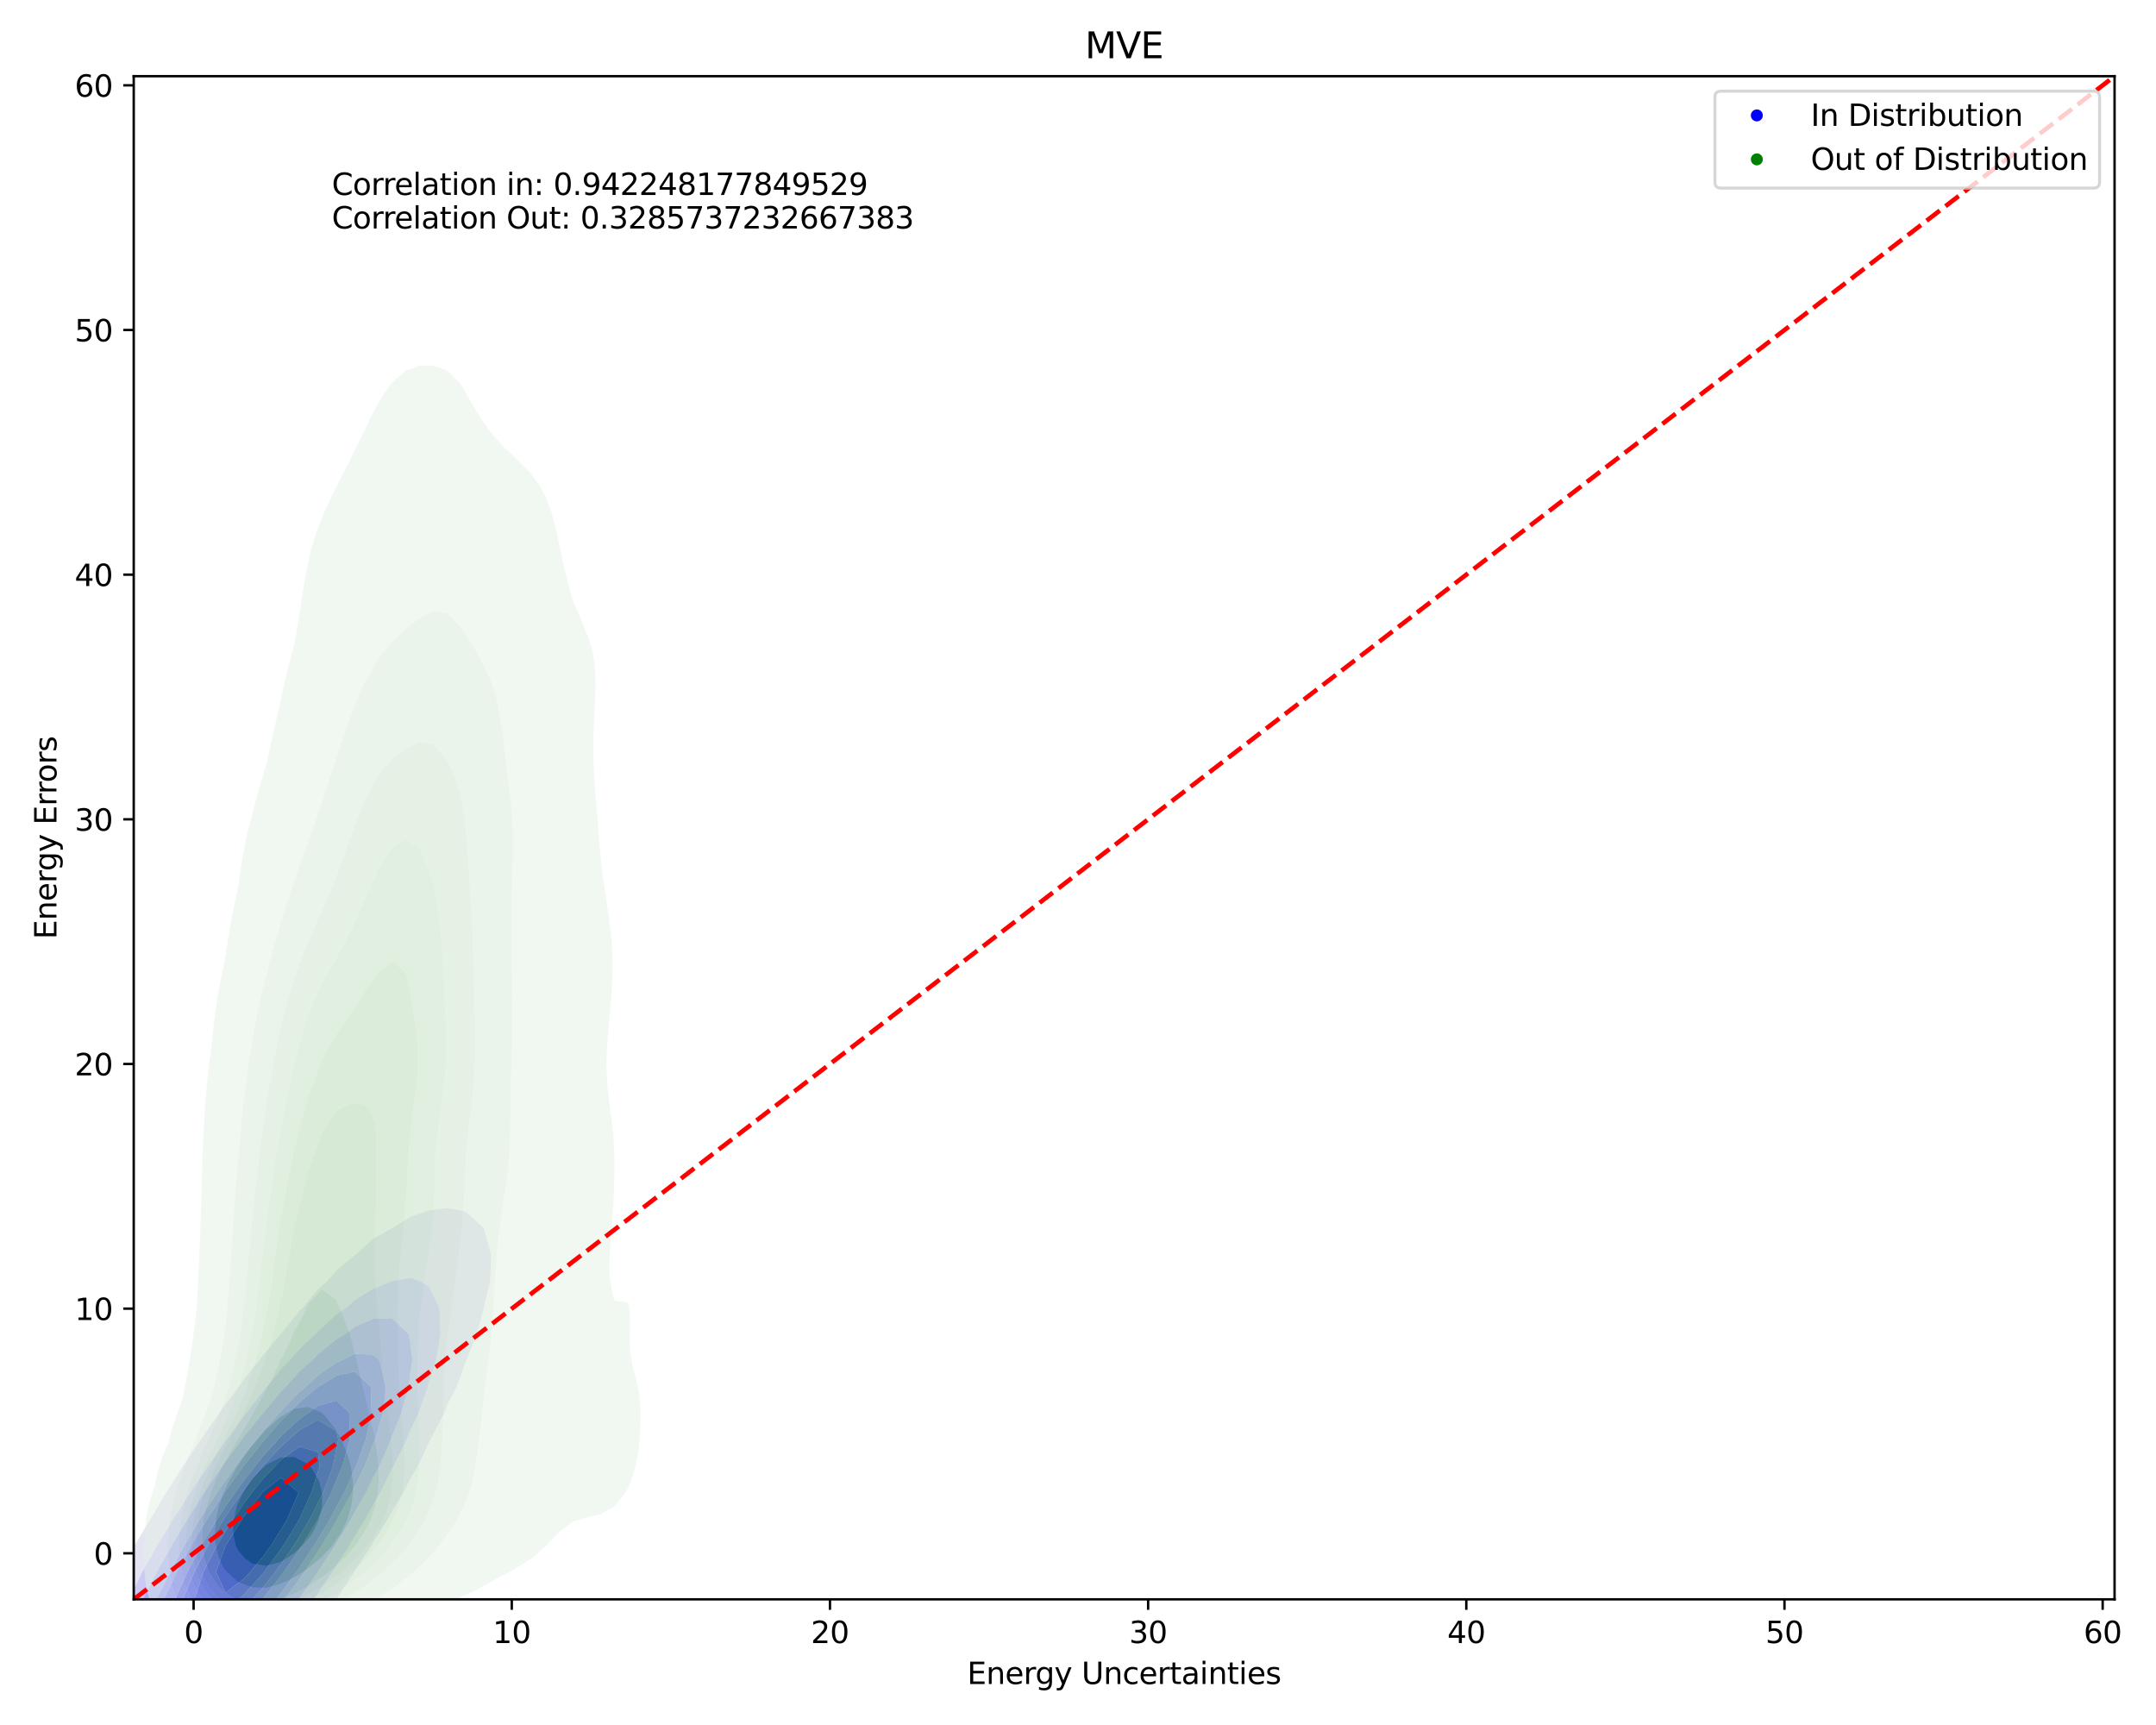 <?xml version="1.0" encoding="utf-8" standalone="no"?>
<!DOCTYPE svg PUBLIC "-//W3C//DTD SVG 1.1//EN"
  "http://www.w3.org/Graphics/SVG/1.1/DTD/svg11.dtd">
<svg xmlns:xlink="http://www.w3.org/1999/xlink" width="720pt" height="576pt" viewBox="0 0 720 576" xmlns="http://www.w3.org/2000/svg" version="1.1">
 <defs>
  <style type="text/css">*{stroke-linejoin: round; stroke-linecap: butt}</style>
 </defs>
 <g id="figure_1">
  <g id="patch_1">
   <path d="M 0 576 
L 720 576 
L 720 0 
L 0 0 
z
" style="fill: #ffffff"/>
  </g>
  <g id="axes_1">
   <g id="patch_2">
    <path d="M 44.66 534.04 
L 706.163 534.04 
L 706.163 25.44 
L 44.66 25.44 
z
" style="fill: #ffffff"/>
   </g>
   <g id="QuadContourSet_1">
    <path d="M 13.733 617.811 
L 19.896 620.247 
L 26.06 619.391 
L 32.224 617.241 
L 38.387 613.782 
L 39.265 613.143 
L 44.551 610.54 
L 50.715 606.105 
L 52.598 604.317 
L 56.879 601.425 
L 62.789 595.49 
L 63.042 595.301 
L 69.206 589.817 
L 71.84 586.663 
L 75.37 583.307 
L 79.773 577.836 
L 81.534 576.019 
L 86.981 569.009 
L 87.697 568.208 
L 93.728 560.182 
L 93.861 560.021 
L 100.025 551.781 
L 100.325 551.355 
L 106.188 543.157 
L 106.623 542.528 
L 112.352 533.962 
L 112.529 533.701 
L 118.313 524.874 
L 118.516 524.541 
L 124.027 516.047 
L 124.68 514.894 
L 129.534 507.221 
L 130.843 504.736 
L 134.759 498.394 
L 137.007 493.817 
L 139.571 489.567 
L 143.171 481.713 
L 143.745 480.74 
L 148.267 471.913 
L 149.335 469.144 
L 152.497 463.086 
L 155.498 454.674 
L 155.709 454.259 
L 159.3 445.432 
L 161.618 436.605 
L 161.662 436.322 
L 163.658 427.778 
L 164.017 418.951 
L 161.662 410.42 
L 161.521 410.125 
L 155.498 404.56 
L 149.335 403.399 
L 143.171 404.238 
L 137.007 406.387 
L 130.898 410.125 
L 130.843 410.147 
L 124.68 413.636 
L 118.818 418.951 
L 118.516 419.148 
L 112.352 424.283 
L 109.32 427.778 
L 106.188 430.59 
L 101.184 436.605 
L 100.025 437.737 
L 93.861 445.432 
L 93.861 445.432 
L 87.697 452.674 
L 86.537 454.259 
L 81.534 460.51 
L 79.687 463.086 
L 75.37 468.819 
L 73.197 471.913 
L 69.206 477.547 
L 67.007 480.74 
L 63.042 486.692 
L 61.1 489.567 
L 56.879 496.307 
L 55.494 498.394 
L 50.715 506.509 
L 50.251 507.221 
L 44.948 516.047 
L 44.551 516.802 
L 39.618 524.874 
L 38.387 527.381 
L 34.624 533.701 
L 32.224 538.945 
L 30.143 542.528 
L 26.26 551.355 
L 26.06 551.887 
L 21.872 560.182 
L 19.896 565.884 
L 18.378 569.009 
L 15.208 577.836 
L 13.733 583.832 
L 12.694 586.663 
L 10.675 595.49 
L 9.884 604.317 
L 10.982 613.143 
z
M 29.657 595.49 
L 26.06 586.663 
L 26.819 577.836 
L 28.665 569.009 
L 31.611 560.182 
L 32.224 558.813 
L 34.782 551.355 
L 38.387 543.794 
L 38.871 542.528 
L 42.962 533.701 
L 44.551 530.905 
L 47.475 524.874 
L 50.715 519.401 
L 52.486 516.047 
L 56.879 508.925 
L 57.859 507.221 
L 63.042 499.159 
L 63.522 498.394 
L 69.206 489.919 
L 69.447 489.567 
L 75.37 481.107 
L 75.644 480.74 
L 81.534 472.691 
L 82.17 471.913 
L 87.697 464.697 
L 89.141 463.086 
L 93.861 457.212 
L 96.772 454.259 
L 100.025 450.411 
L 105.447 445.432 
L 106.188 444.603 
L 112.352 438.86 
L 115.698 436.605 
L 118.516 434.126 
L 124.68 430.297 
L 130.843 427.802 
L 131.027 427.778 
L 137.007 426.703 
L 140.169 427.778 
L 143.171 429.539 
L 146.728 436.605 
L 147.123 445.432 
L 145.641 454.259 
L 143.171 461.89 
L 142.875 463.086 
L 139.76 471.913 
L 137.007 477.616 
L 135.79 480.74 
L 131.418 489.567 
L 130.843 490.563 
L 126.998 498.394 
L 124.68 502.269 
L 122.036 507.221 
L 118.516 512.884 
L 116.677 516.047 
L 112.352 522.736 
L 110.997 524.874 
L 106.188 532.009 
L 105.017 533.701 
L 100.025 540.797 
L 98.714 542.528 
L 93.861 549.125 
L 92.01 551.355 
L 87.697 556.952 
L 84.756 560.182 
L 81.534 564.168 
L 76.689 569.009 
L 75.37 570.562 
L 69.206 576.54 
L 67.528 577.836 
L 63.042 582.135 
L 56.879 586.425 
L 56.458 586.663 
L 50.715 590.872 
L 44.551 594.018 
L 40.352 595.49 
L 38.387 596.432 
L 32.224 597.033 
z
" clip-path="url(#p5cd8654a30)" style="fill: #e4e4f3"/>
    <path d="M 32.224 597.033 
L 38.387 596.432 
L 40.352 595.49 
L 44.551 594.018 
L 50.715 590.872 
L 56.458 586.663 
L 56.879 586.425 
L 63.042 582.135 
L 67.528 577.836 
L 69.206 576.54 
L 75.37 570.562 
L 76.689 569.009 
L 81.534 564.168 
L 84.756 560.182 
L 87.697 556.952 
L 92.01 551.355 
L 93.861 549.125 
L 98.714 542.528 
L 100.025 540.797 
L 105.017 533.701 
L 106.188 532.009 
L 110.997 524.874 
L 112.352 522.736 
L 116.677 516.047 
L 118.516 512.884 
L 122.036 507.221 
L 124.68 502.269 
L 126.998 498.394 
L 130.843 490.563 
L 131.418 489.567 
L 135.79 480.74 
L 137.007 477.616 
L 139.76 471.913 
L 142.875 463.086 
L 143.171 461.89 
L 145.641 454.259 
L 147.123 445.432 
L 146.728 436.605 
L 143.171 429.539 
L 140.169 427.778 
L 137.007 426.703 
L 131.027 427.778 
L 130.843 427.802 
L 124.68 430.297 
L 118.516 434.126 
L 115.698 436.605 
L 112.352 438.86 
L 106.188 444.603 
L 105.447 445.432 
L 100.025 450.411 
L 96.772 454.259 
L 93.861 457.212 
L 89.141 463.086 
L 87.697 464.697 
L 82.17 471.913 
L 81.534 472.691 
L 75.644 480.74 
L 75.37 481.107 
L 69.447 489.567 
L 69.206 489.919 
L 63.522 498.394 
L 63.042 499.159 
L 57.859 507.221 
L 56.879 508.925 
L 52.486 516.047 
L 50.715 519.401 
L 47.475 524.874 
L 44.551 530.905 
L 42.962 533.701 
L 38.871 542.528 
L 38.387 543.794 
L 34.782 551.355 
L 32.224 558.813 
L 31.611 560.182 
L 28.665 569.009 
L 26.819 577.836 
L 26.06 586.663 
L 29.657 595.49 
z
M 35.444 577.836 
L 35.503 569.009 
L 37.476 560.182 
L 38.387 557.773 
L 40.3 551.355 
L 43.924 542.528 
L 44.551 541.292 
L 47.784 533.701 
L 50.715 528.274 
L 52.326 524.874 
L 56.879 516.943 
L 57.351 516.047 
L 62.613 507.221 
L 63.042 506.553 
L 68.158 498.394 
L 69.206 496.831 
L 74.175 489.567 
L 75.37 487.861 
L 80.69 480.74 
L 81.534 479.588 
L 87.697 472.009 
L 87.784 471.913 
L 93.861 464.611 
L 95.407 463.086 
L 100.025 457.906 
L 104.193 454.259 
L 106.188 452.179 
L 112.352 447.191 
L 115.315 445.432 
L 118.516 443.024 
L 124.68 440.365 
L 130.843 440.144 
L 136.454 445.432 
L 137.007 448.111 
L 137.717 454.259 
L 137.007 458.66 
L 136.449 463.086 
L 133.991 471.913 
L 130.843 479.778 
L 130.522 480.74 
L 126.694 489.567 
L 124.68 493.289 
L 122.232 498.394 
L 118.516 504.863 
L 117.259 507.221 
L 112.352 515.253 
L 111.881 516.047 
L 106.188 524.797 
L 106.138 524.874 
L 100.025 533.684 
L 100.012 533.701 
L 93.861 542.002 
L 93.426 542.528 
L 87.697 549.759 
L 86.224 551.355 
L 81.534 556.886 
L 78.129 560.182 
L 75.37 563.219 
L 69.206 568.613 
L 68.665 569.009 
L 63.042 573.879 
L 56.879 577.836 
L 56.879 577.836 
L 50.715 581.616 
L 44.551 583.778 
L 38.387 582.999 
z
" clip-path="url(#p5cd8654a30)" style="fill: #cacaf5"/>
    <path d="M 38.387 582.999 
L 44.551 583.778 
L 50.715 581.616 
L 56.879 577.836 
L 56.879 577.836 
L 63.042 573.879 
L 68.665 569.009 
L 69.206 568.613 
L 75.37 563.219 
L 78.129 560.182 
L 81.534 556.886 
L 86.224 551.355 
L 87.697 549.759 
L 93.426 542.528 
L 93.861 542.002 
L 100.012 533.701 
L 100.025 533.684 
L 106.138 524.874 
L 106.188 524.797 
L 111.881 516.047 
L 112.352 515.253 
L 117.259 507.221 
L 118.516 504.863 
L 122.232 498.394 
L 124.68 493.289 
L 126.694 489.567 
L 130.522 480.74 
L 130.843 479.778 
L 133.991 471.913 
L 136.449 463.086 
L 137.007 458.66 
L 137.717 454.259 
L 137.007 448.111 
L 136.454 445.432 
L 130.843 440.144 
L 124.68 440.365 
L 118.516 443.024 
L 115.315 445.432 
L 112.352 447.191 
L 106.188 452.179 
L 104.193 454.259 
L 100.025 457.906 
L 95.407 463.086 
L 93.861 464.611 
L 87.784 471.913 
L 87.697 472.009 
L 81.534 479.588 
L 80.69 480.74 
L 75.37 487.861 
L 74.175 489.567 
L 69.206 496.831 
L 68.158 498.394 
L 63.042 506.553 
L 62.613 507.221 
L 57.351 516.047 
L 56.879 516.943 
L 52.326 524.874 
L 50.715 528.274 
L 47.784 533.701 
L 44.551 541.292 
L 43.924 542.528 
L 40.3 551.355 
L 38.387 557.773 
L 37.476 560.182 
L 35.503 569.009 
L 35.444 577.836 
z
M 43.883 569.009 
L 43.546 560.182 
L 44.551 556.375 
L 45.638 551.355 
L 48.608 542.528 
L 50.715 537.961 
L 52.412 533.701 
L 56.879 524.874 
L 56.879 524.874 
L 61.53 516.047 
L 63.042 513.568 
L 66.763 507.221 
L 69.206 503.449 
L 72.501 498.394 
L 75.37 494.227 
L 78.752 489.567 
L 81.534 485.766 
L 85.601 480.74 
L 87.697 478.05 
L 93.247 471.913 
L 93.861 471.176 
L 100.025 464.807 
L 102.121 463.086 
L 106.188 459.23 
L 112.352 454.972 
L 114.083 454.259 
L 118.516 452.038 
L 124.68 452.361 
L 126.687 454.259 
L 128.937 463.086 
L 127.823 471.913 
L 125.244 480.74 
L 124.68 482.01 
L 121.748 489.567 
L 118.516 496.128 
L 117.497 498.394 
L 112.709 507.221 
L 112.352 507.805 
L 107.461 516.047 
L 106.188 518.003 
L 101.642 524.874 
L 100.025 527.205 
L 95.227 533.701 
L 93.861 535.545 
L 88.097 542.528 
L 87.697 543.033 
L 81.534 549.93 
L 80.037 551.355 
L 75.37 556.171 
L 70.556 560.182 
L 69.206 561.457 
L 63.042 566.144 
L 58.107 569.009 
L 56.879 569.855 
L 50.715 572.143 
L 44.551 570.194 
z
" clip-path="url(#p5cd8654a30)" style="fill: #acacf6"/>
    <path d="M 44.551 570.194 
L 50.715 572.143 
L 56.879 569.855 
L 58.107 569.009 
L 63.042 566.144 
L 69.206 561.457 
L 70.556 560.182 
L 75.37 556.171 
L 80.037 551.355 
L 81.534 549.93 
L 87.697 543.033 
L 88.097 542.528 
L 93.861 535.545 
L 95.227 533.701 
L 100.025 527.205 
L 101.642 524.874 
L 106.188 518.003 
L 107.461 516.047 
L 112.352 507.805 
L 112.709 507.221 
L 117.497 498.394 
L 118.516 496.128 
L 121.748 489.567 
L 124.68 482.01 
L 125.244 480.74 
L 127.823 471.913 
L 128.937 463.086 
L 126.687 454.259 
L 124.68 452.361 
L 118.516 452.038 
L 114.083 454.259 
L 112.352 454.972 
L 106.188 459.23 
L 102.121 463.086 
L 100.025 464.807 
L 93.861 471.176 
L 93.247 471.913 
L 87.697 478.05 
L 85.601 480.74 
L 81.534 485.766 
L 78.752 489.567 
L 75.37 494.227 
L 72.501 498.394 
L 69.206 503.449 
L 66.763 507.221 
L 63.042 513.568 
L 61.53 516.047 
L 56.879 524.874 
L 56.879 524.874 
L 52.412 533.701 
L 50.715 537.961 
L 48.608 542.528 
L 45.638 551.355 
L 44.551 556.375 
L 43.546 560.182 
L 43.883 569.009 
z
M 47.792 560.182 
L 48.596 551.355 
L 50.715 544.696 
L 51.308 542.528 
L 54.784 533.701 
L 56.879 529.563 
L 59.026 524.874 
L 63.042 517.62 
L 63.868 516.047 
L 69.206 507.221 
L 69.206 507.221 
L 74.96 498.394 
L 75.37 497.799 
L 81.344 489.567 
L 81.534 489.308 
L 87.697 481.531 
L 88.416 480.74 
L 93.861 474.44 
L 96.513 471.913 
L 100.025 468.224 
L 106.188 463.172 
L 106.348 463.086 
L 112.352 459.33 
L 118.516 458.056 
L 123.836 463.086 
L 124.109 471.913 
L 122.107 480.74 
L 118.944 489.567 
L 118.516 490.435 
L 114.936 498.394 
L 112.352 503.131 
L 110.224 507.221 
L 106.188 513.912 
L 104.904 516.047 
L 100.025 523.378 
L 98.987 524.874 
L 93.861 531.863 
L 92.394 533.701 
L 87.697 539.525 
L 84.945 542.528 
L 81.534 546.383 
L 76.313 551.355 
L 75.37 552.328 
L 69.206 557.62 
L 65.46 560.182 
L 63.042 562.05 
L 56.879 565.147 
L 50.715 565.45 
z
" clip-path="url(#p5cd8654a30)" style="fill: #9292f8"/>
    <path d="M 50.715 565.45 
L 56.879 565.147 
L 63.042 562.05 
L 65.46 560.182 
L 69.206 557.62 
L 75.37 552.328 
L 76.313 551.355 
L 81.534 546.383 
L 84.945 542.528 
L 87.697 539.525 
L 92.394 533.701 
L 93.861 531.863 
L 98.987 524.874 
L 100.025 523.378 
L 104.904 516.047 
L 106.188 513.912 
L 110.224 507.221 
L 112.352 503.131 
L 114.936 498.394 
L 118.516 490.435 
L 118.944 489.567 
L 122.107 480.74 
L 124.109 471.913 
L 123.836 463.086 
L 118.516 458.056 
L 112.352 459.33 
L 106.348 463.086 
L 106.188 463.172 
L 100.025 468.224 
L 96.513 471.913 
L 93.861 474.44 
L 88.416 480.74 
L 87.697 481.531 
L 81.534 489.308 
L 81.344 489.567 
L 75.37 497.799 
L 74.96 498.394 
L 69.206 507.221 
L 69.206 507.221 
L 63.868 516.047 
L 63.042 517.62 
L 59.026 524.874 
L 56.879 529.563 
L 54.784 533.701 
L 51.308 542.528 
L 50.715 544.696 
L 48.596 551.355 
L 47.792 560.182 
z
M 54.414 551.355 
L 55.509 542.528 
L 56.879 538.893 
L 58.645 533.701 
L 62.571 524.874 
L 63.042 524.023 
L 67.232 516.047 
L 69.206 512.782 
L 72.553 507.221 
L 75.37 502.953 
L 78.513 498.394 
L 81.534 494.202 
L 85.199 489.567 
L 87.697 486.397 
L 92.84 480.74 
L 93.861 479.558 
L 100.025 473.85 
L 102.845 471.913 
L 106.188 469.369 
L 112.352 467.665 
L 116.869 471.913 
L 116.752 480.74 
L 114.351 489.567 
L 112.352 494.231 
L 110.694 498.394 
L 106.188 507.221 
L 106.188 507.221 
L 100.88 516.047 
L 100.025 517.332 
L 94.794 524.874 
L 93.861 526.146 
L 87.831 533.701 
L 87.697 533.868 
L 81.534 540.67 
L 79.587 542.528 
L 75.37 546.648 
L 69.534 551.355 
L 69.206 551.639 
L 63.042 555.257 
L 56.879 555.89 
z
" clip-path="url(#p5cd8654a30)" style="fill: #7878f9"/>
    <path d="M 56.879 555.89 
L 63.042 555.257 
L 69.206 551.639 
L 69.534 551.355 
L 75.37 546.648 
L 79.587 542.528 
L 81.534 540.67 
L 87.697 533.868 
L 87.831 533.701 
L 93.861 526.146 
L 94.794 524.874 
L 100.025 517.332 
L 100.88 516.047 
L 106.188 507.221 
L 106.188 507.221 
L 110.694 498.394 
L 112.352 494.231 
L 114.351 489.567 
L 116.752 480.74 
L 116.869 471.913 
L 112.352 467.665 
L 106.188 469.369 
L 102.845 471.913 
L 100.025 473.85 
L 93.861 479.558 
L 92.84 480.74 
L 87.697 486.397 
L 85.199 489.567 
L 81.534 494.202 
L 78.513 498.394 
L 75.37 502.953 
L 72.553 507.221 
L 69.206 512.782 
L 67.232 516.047 
L 63.042 524.023 
L 62.571 524.874 
L 58.645 533.701 
L 56.879 538.893 
L 55.509 542.528 
L 54.414 551.355 
z
M 58.862 542.528 
L 61.119 533.701 
L 63.042 529.339 
L 64.912 524.874 
L 69.206 516.501 
L 69.439 516.047 
L 74.734 507.221 
L 75.37 506.257 
L 80.79 498.394 
L 81.534 497.362 
L 87.697 489.567 
L 87.697 489.567 
L 93.861 482.97 
L 96.453 480.74 
L 100.025 477.496 
L 106.188 474.077 
L 112.352 477.776 
L 112.964 480.74 
L 112.352 483.631 
L 111.206 489.567 
L 107.914 498.394 
L 106.188 501.775 
L 103.491 507.221 
L 100.025 513.01 
L 98.182 516.047 
L 93.861 522.277 
L 91.954 524.874 
L 87.697 530.225 
L 84.637 533.701 
L 81.534 537.13 
L 75.879 542.528 
L 75.37 543.025 
L 69.206 547.53 
L 63.042 550.452 
z
" clip-path="url(#p5cd8654a30)" style="fill: #5c5cfa"/>
    <path d="M 63.042 550.452 
L 69.206 547.53 
L 75.37 543.025 
L 75.879 542.528 
L 81.534 537.13 
L 84.637 533.701 
L 87.697 530.225 
L 91.954 524.874 
L 93.861 522.277 
L 98.182 516.047 
L 100.025 513.01 
L 103.491 507.221 
L 106.188 501.775 
L 107.914 498.394 
L 111.206 489.567 
L 112.352 483.631 
L 112.964 480.74 
L 112.352 477.776 
L 106.188 474.077 
L 100.025 477.496 
L 96.453 480.74 
L 93.861 482.97 
L 87.697 489.567 
L 87.697 489.567 
L 81.534 497.362 
L 80.79 498.394 
L 75.37 506.257 
L 74.734 507.221 
L 69.439 516.047 
L 69.206 516.501 
L 64.912 524.874 
L 63.042 529.339 
L 61.119 533.701 
L 58.862 542.528 
z
M 65.034 533.701 
L 67.931 524.874 
L 69.206 522.387 
L 72.456 516.047 
L 75.37 511.144 
L 77.826 507.221 
L 81.534 501.836 
L 84.167 498.394 
L 87.697 493.981 
L 91.843 489.567 
L 93.861 487.407 
L 100.025 483.031 
L 106.188 484.858 
L 106.764 489.567 
L 106.188 491.337 
L 103.993 498.394 
L 100.025 507.221 
L 100.025 507.221 
L 94.668 516.047 
L 93.861 517.212 
L 88.234 524.874 
L 87.697 525.549 
L 81.534 532.36 
L 80.081 533.701 
L 75.37 537.868 
L 69.206 541.966 
z
" clip-path="url(#p5cd8654a30)" style="fill: #4444fc"/>
    <path d="M 69.206 541.966 
L 75.37 537.868 
L 80.081 533.701 
L 81.534 532.36 
L 87.697 525.549 
L 88.234 524.874 
L 93.861 517.212 
L 94.668 516.047 
L 100.025 507.221 
L 100.025 507.221 
L 103.993 498.394 
L 106.188 491.337 
L 106.764 489.567 
L 106.188 484.858 
L 100.025 483.031 
L 93.861 487.407 
L 91.843 489.567 
L 87.697 493.981 
L 84.167 498.394 
L 81.534 501.836 
L 77.826 507.221 
L 75.37 511.144 
L 72.456 516.047 
L 69.206 522.387 
L 67.931 524.874 
L 65.034 533.701 
z
M 72.102 524.874 
L 75.37 516.047 
L 75.37 516.047 
L 80.895 507.221 
L 81.534 506.293 
L 87.577 498.394 
L 87.697 498.243 
L 93.861 493.332 
L 99.733 498.394 
L 95.903 507.221 
L 93.861 510.698 
L 90.544 516.047 
L 87.697 519.884 
L 83.577 524.874 
L 81.534 527.095 
L 75.37 531.81 
z
" clip-path="url(#p5cd8654a30)" style="fill: #2929fd"/>
    <path d="M 75.37 531.81 
L 81.534 527.095 
L 83.577 524.874 
L 87.697 519.884 
L 90.544 516.047 
L 93.861 510.698 
L 95.903 507.221 
L 99.733 498.394 
L 93.861 493.332 
L 87.697 498.243 
L 87.577 498.394 
L 81.534 506.293 
L 80.895 507.221 
L 75.37 516.047 
L 75.37 516.047 
L 72.102 524.874 
z
" clip-path="url(#p5cd8654a30)" style="fill: #0d0dfe"/>
   </g>
   <g id="QuadContourSet_2">
    <path d="M 74.977 559.08 
L 79.631 559.879 
L 84.285 559.956 
L 88.938 559.382 
L 92.404 558.509 
L 93.592 558.328 
L 98.246 557.367 
L 102.9 556.037 
L 107.491 554.246 
L 107.553 554.229 
L 112.207 552.883 
L 116.861 551.071 
L 119.193 549.983 
L 121.515 549.148 
L 126.168 547.12 
L 128.979 545.72 
L 130.822 544.959 
L 135.476 542.871 
L 138.065 541.457 
L 140.13 540.457 
L 144.783 537.775 
L 145.867 537.195 
L 149.437 535.397 
L 154.091 533.17 
L 154.596 532.932 
L 158.745 531.105 
L 163.09 528.669 
L 163.398 528.496 
L 168.052 525.949 
L 170.96 524.406 
L 172.706 523.422 
L 177.359 520.493 
L 177.814 520.143 
L 182.013 516.418 
L 182.633 515.881 
L 186.667 511.618 
L 186.667 511.618 
L 191.321 508.023 
L 193.839 507.355 
L 195.974 506.657 
L 200.628 505.63 
L 205.049 503.092 
L 205.282 502.921 
L 208.534 498.83 
L 209.936 496.427 
L 210.771 494.567 
L 212.074 490.304 
L 212.933 486.041 
L 213.481 481.778 
L 213.802 477.516 
L 213.927 473.253 
L 213.813 468.99 
L 213.349 464.727 
L 212.448 460.465 
L 211.316 456.202 
L 210.495 451.939 
L 210.26 447.676 
L 210.354 443.413 
L 210.374 439.151 
L 209.936 435.119 
L 209.424 434.888 
L 205.282 434.331 
L 204.243 430.625 
L 203.627 426.362 
L 203.509 422.099 
L 203.667 417.837 
L 203.949 413.574 
L 204.268 409.311 
L 204.576 405.048 
L 204.844 400.786 
L 205.053 396.523 
L 205.182 392.26 
L 205.206 387.997 
L 205.096 383.734 
L 204.824 379.472 
L 204.394 375.209 
L 203.852 370.946 
L 203.294 366.683 
L 202.836 362.42 
L 202.572 358.158 
L 202.541 353.895 
L 202.717 349.632 
L 203.034 345.369 
L 203.417 341.107 
L 203.804 336.844 
L 204.149 332.581 
L 204.412 328.318 
L 204.556 324.055 
L 204.542 319.793 
L 204.344 315.53 
L 203.96 311.267 
L 203.422 307.004 
L 202.791 302.742 
L 202.138 298.479 
L 201.518 294.216 
L 200.963 289.953 
L 200.628 286.991 
L 200.497 285.69 
L 200.137 281.428 
L 199.813 277.165 
L 199.493 272.902 
L 199.157 268.639 
L 198.811 264.376 
L 198.491 260.114 
L 198.249 255.851 
L 198.128 251.588 
L 198.14 247.325 
L 198.264 243.063 
L 198.456 238.8 
L 198.661 234.537 
L 198.807 230.274 
L 198.809 226.011 
L 198.552 221.749 
L 197.887 217.486 
L 196.64 213.223 
L 195.974 211.641 
L 194.932 208.96 
L 193.089 204.697 
L 191.321 200.554 
L 191.283 200.435 
L 190.073 196.172 
L 188.984 191.909 
L 187.991 187.646 
L 187.061 183.384 
L 186.667 181.505 
L 186.177 179.121 
L 185.212 174.858 
L 184.005 170.595 
L 182.425 166.332 
L 182.013 165.399 
L 180.092 162.07 
L 177.359 158.263 
L 176.967 157.807 
L 172.83 153.544 
L 172.706 153.424 
L 168.251 149.281 
L 168.052 149.101 
L 164.42 145.019 
L 163.398 143.832 
L 161.301 140.756 
L 158.745 136.72 
L 158.609 136.493 
L 156.212 132.23 
L 154.091 128.69 
L 153.524 127.967 
L 149.437 123.746 
L 149.339 123.705 
L 144.783 122.072 
L 140.13 122.122 
L 135.681 123.705 
L 135.476 123.778 
L 130.822 127.818 
L 130.707 127.967 
L 127.768 132.23 
L 126.168 134.927 
L 125.296 136.493 
L 123.152 140.756 
L 121.515 144.318 
L 121.143 145.019 
L 118.959 149.281 
L 116.951 153.544 
L 116.861 153.736 
L 114.677 157.807 
L 112.582 162.07 
L 112.207 162.86 
L 110.462 166.332 
L 108.512 170.595 
L 107.553 172.921 
L 106.738 174.858 
L 105.183 179.121 
L 103.919 183.384 
L 102.948 187.646 
L 102.9 187.913 
L 102.093 191.909 
L 101.373 196.172 
L 100.721 200.435 
L 100.075 204.697 
L 99.388 208.96 
L 98.646 213.223 
L 98.246 215.277 
L 97.694 217.486 
L 96.563 221.749 
L 95.492 226.011 
L 94.515 230.274 
L 93.637 234.537 
L 93.592 234.753 
L 92.61 238.8 
L 91.653 243.063 
L 90.725 247.325 
L 89.781 251.588 
L 88.938 255.196 
L 88.754 255.851 
L 87.471 260.114 
L 86.227 264.376 
L 85.058 268.639 
L 84.285 271.698 
L 83.942 272.902 
L 82.845 277.165 
L 81.922 281.428 
L 81.132 285.69 
L 80.434 289.953 
L 79.792 294.216 
L 79.631 295.268 
L 78.989 298.479 
L 78.148 302.742 
L 77.341 307.004 
L 76.572 311.267 
L 75.851 315.53 
L 75.185 319.793 
L 74.977 321.162 
L 74.337 324.055 
L 73.487 328.318 
L 72.744 332.581 
L 72.089 336.844 
L 71.51 341.107 
L 70.998 345.369 
L 70.549 349.632 
L 70.323 352.069 
L 70.051 353.895 
L 69.506 358.158 
L 69.059 362.42 
L 68.691 366.683 
L 68.385 370.946 
L 68.13 375.209 
L 67.916 379.472 
L 67.738 383.734 
L 67.589 387.997 
L 67.461 392.26 
L 67.345 396.523 
L 67.231 400.786 
L 67.108 405.048 
L 66.971 409.311 
L 66.815 413.574 
L 66.64 417.837 
L 66.447 422.099 
L 66.24 426.362 
L 66.019 430.625 
L 65.787 434.888 
L 65.67 436.862 
L 65.411 439.151 
L 64.888 443.413 
L 64.322 447.676 
L 63.698 451.939 
L 63.006 456.202 
L 62.253 460.465 
L 61.461 464.727 
L 61.016 466.91 
L 60.273 468.99 
L 58.711 473.253 
L 57.376 477.516 
L 56.362 481.43 
L 56.208 481.778 
L 54.34 486.041 
L 52.979 490.304 
L 51.999 494.567 
L 51.708 496.101 
L 50.719 498.83 
L 49.558 503.092 
L 48.783 507.355 
L 48.293 511.618 
L 48.033 515.881 
L 47.985 520.143 
L 48.168 524.406 
L 48.647 528.669 
L 49.555 532.932 
L 51.15 537.195 
L 51.708 538.309 
L 52.849 541.457 
L 55.436 545.72 
L 56.362 546.907 
L 58.764 549.983 
L 61.016 552.201 
L 63.767 554.246 
L 65.67 555.634 
L 70.323 557.802 
L 73.299 558.509 
z
M 69.758 545.72 
L 65.67 542.598 
L 64.581 541.457 
L 61.455 537.195 
L 61.016 536.346 
L 59.102 532.932 
L 57.63 528.669 
L 56.813 524.406 
L 56.419 520.143 
L 56.362 517.491 
L 56.301 515.881 
L 56.362 515.016 
L 56.491 511.618 
L 56.892 507.355 
L 57.561 503.092 
L 58.561 498.83 
L 59.995 494.567 
L 61.016 492.164 
L 61.55 490.304 
L 62.993 486.041 
L 64.861 481.778 
L 65.67 480.067 
L 66.545 477.516 
L 68.077 473.253 
L 69.745 468.99 
L 70.323 467.407 
L 71.022 464.727 
L 72.025 460.465 
L 72.957 456.202 
L 73.816 451.939 
L 74.603 447.676 
L 74.977 445.379 
L 75.202 443.413 
L 75.624 439.151 
L 76.005 434.888 
L 76.352 430.625 
L 76.672 426.362 
L 76.971 422.099 
L 77.255 417.837 
L 77.531 413.574 
L 77.806 409.311 
L 78.087 405.048 
L 78.382 400.786 
L 78.7 396.523 
L 79.049 392.26 
L 79.439 387.997 
L 79.631 386.086 
L 79.819 383.734 
L 80.189 379.472 
L 80.593 375.209 
L 81.032 370.946 
L 81.508 366.683 
L 82.025 362.42 
L 82.593 358.158 
L 83.223 353.895 
L 83.931 349.632 
L 84.285 347.693 
L 84.644 345.369 
L 85.372 341.107 
L 86.199 336.844 
L 87.14 332.581 
L 88.204 328.318 
L 88.938 325.619 
L 89.315 324.055 
L 90.392 319.793 
L 91.558 315.53 
L 92.815 311.267 
L 93.592 308.748 
L 94.101 307.004 
L 95.377 302.742 
L 96.753 298.479 
L 98.246 294.216 
L 98.246 294.216 
L 99.708 289.953 
L 101.23 285.69 
L 102.807 281.428 
L 102.9 281.175 
L 104.273 277.165 
L 105.749 272.902 
L 107.253 268.639 
L 107.553 267.775 
L 108.63 264.376 
L 109.999 260.114 
L 111.409 255.851 
L 112.207 253.473 
L 112.799 251.588 
L 114.162 247.325 
L 115.612 243.063 
L 116.861 239.637 
L 117.186 238.8 
L 118.89 234.537 
L 120.714 230.274 
L 121.515 228.466 
L 122.91 226.011 
L 125.293 221.749 
L 126.168 220.148 
L 128.341 217.486 
L 130.822 214.297 
L 131.996 213.223 
L 135.476 210.064 
L 136.855 208.96 
L 140.13 206.423 
L 143.483 204.697 
L 144.783 204 
L 148.692 204.697 
L 149.437 204.843 
L 153.324 208.96 
L 154.091 209.824 
L 156.349 213.223 
L 158.745 217.037 
L 158.995 217.486 
L 161.312 221.749 
L 163.398 225.964 
L 163.416 226.011 
L 164.912 230.274 
L 166.083 234.537 
L 166.961 238.8 
L 167.612 243.063 
L 168.052 246.755 
L 168.125 247.325 
L 168.629 251.588 
L 169.14 255.851 
L 169.677 260.114 
L 170.22 264.376 
L 170.715 268.639 
L 171.099 272.902 
L 171.329 277.165 
L 171.405 281.428 
L 171.355 285.69 
L 171.229 289.953 
L 171.076 294.216 
L 170.937 298.479 
L 170.837 302.742 
L 170.787 307.004 
L 170.785 311.267 
L 170.822 315.53 
L 170.889 319.793 
L 170.975 324.055 
L 171.064 328.318 
L 171.138 332.581 
L 171.176 336.844 
L 171.164 341.107 
L 171.096 345.369 
L 170.984 349.632 
L 170.847 353.895 
L 170.709 358.158 
L 170.593 362.42 
L 170.513 366.683 
L 170.469 370.946 
L 170.433 375.209 
L 170.353 379.472 
L 170.169 383.734 
L 169.846 387.997 
L 169.383 392.26 
L 168.802 396.523 
L 168.135 400.786 
L 168.052 401.275 
L 167.547 405.048 
L 166.989 409.311 
L 166.477 413.574 
L 166.035 417.837 
L 165.673 422.099 
L 165.388 426.362 
L 165.156 430.625 
L 164.934 434.888 
L 164.674 439.151 
L 164.336 443.413 
L 163.901 447.676 
L 163.398 451.723 
L 163.376 451.939 
L 162.888 456.202 
L 162.375 460.465 
L 161.863 464.727 
L 161.365 468.99 
L 160.88 473.253 
L 160.397 477.516 
L 159.885 481.778 
L 159.288 486.041 
L 158.745 489.1 
L 158.581 490.304 
L 157.808 494.567 
L 156.645 498.83 
L 154.837 503.092 
L 154.091 504.348 
L 152.734 507.355 
L 149.895 511.618 
L 149.437 512.149 
L 146.896 515.881 
L 144.783 518.206 
L 143.189 520.143 
L 140.13 523.126 
L 138.774 524.406 
L 135.476 527.092 
L 133.414 528.669 
L 130.822 530.494 
L 127.136 532.932 
L 126.168 533.559 
L 121.515 536.435 
L 120.115 537.195 
L 116.861 539.059 
L 112.207 541.214 
L 111.642 541.457 
L 107.553 543.479 
L 102.9 545.236 
L 101.373 545.72 
L 98.246 546.98 
L 93.592 548.418 
L 88.938 549.313 
L 84.285 549.646 
L 79.631 549.378 
L 74.977 548.363 
L 70.323 546.121 
z
" clip-path="url(#p5cd8654a30)" style="fill: #e5f0e5; fill-opacity: 0.5"/>
    <path d="M 70.323 546.121 
L 74.977 548.363 
L 79.631 549.378 
L 84.285 549.646 
L 88.938 549.313 
L 93.592 548.418 
L 98.246 546.98 
L 101.373 545.72 
L 102.9 545.236 
L 107.553 543.479 
L 111.642 541.457 
L 112.207 541.214 
L 116.861 539.059 
L 120.115 537.195 
L 121.515 536.435 
L 126.168 533.559 
L 127.136 532.932 
L 130.822 530.494 
L 133.414 528.669 
L 135.476 527.092 
L 138.774 524.406 
L 140.13 523.126 
L 143.189 520.143 
L 144.783 518.206 
L 146.896 515.881 
L 149.437 512.149 
L 149.895 511.618 
L 152.734 507.355 
L 154.091 504.348 
L 154.837 503.092 
L 156.645 498.83 
L 157.808 494.567 
L 158.581 490.304 
L 158.745 489.1 
L 159.288 486.041 
L 159.885 481.778 
L 160.397 477.516 
L 160.88 473.253 
L 161.365 468.99 
L 161.863 464.727 
L 162.375 460.465 
L 162.888 456.202 
L 163.376 451.939 
L 163.398 451.723 
L 163.901 447.676 
L 164.336 443.413 
L 164.674 439.151 
L 164.934 434.888 
L 165.156 430.625 
L 165.388 426.362 
L 165.673 422.099 
L 166.035 417.837 
L 166.477 413.574 
L 166.989 409.311 
L 167.547 405.048 
L 168.052 401.275 
L 168.135 400.786 
L 168.802 396.523 
L 169.383 392.26 
L 169.846 387.997 
L 170.169 383.734 
L 170.353 379.472 
L 170.433 375.209 
L 170.469 370.946 
L 170.513 366.683 
L 170.593 362.42 
L 170.709 358.158 
L 170.847 353.895 
L 170.984 349.632 
L 171.096 345.369 
L 171.164 341.107 
L 171.176 336.844 
L 171.138 332.581 
L 171.064 328.318 
L 170.975 324.055 
L 170.889 319.793 
L 170.822 315.53 
L 170.785 311.267 
L 170.787 307.004 
L 170.837 302.742 
L 170.937 298.479 
L 171.076 294.216 
L 171.229 289.953 
L 171.355 285.69 
L 171.405 281.428 
L 171.329 277.165 
L 171.099 272.902 
L 170.715 268.639 
L 170.22 264.376 
L 169.677 260.114 
L 169.14 255.851 
L 168.629 251.588 
L 168.125 247.325 
L 168.052 246.755 
L 167.612 243.063 
L 166.961 238.8 
L 166.083 234.537 
L 164.912 230.274 
L 163.416 226.011 
L 163.398 225.964 
L 161.312 221.749 
L 158.995 217.486 
L 158.745 217.037 
L 156.349 213.223 
L 154.091 209.824 
L 153.324 208.96 
L 149.437 204.843 
L 148.692 204.697 
L 144.783 204 
L 143.483 204.697 
L 140.13 206.423 
L 136.855 208.96 
L 135.476 210.064 
L 131.996 213.223 
L 130.822 214.297 
L 128.341 217.486 
L 126.168 220.148 
L 125.293 221.749 
L 122.91 226.011 
L 121.515 228.466 
L 120.714 230.274 
L 118.89 234.537 
L 117.186 238.8 
L 116.861 239.637 
L 115.612 243.063 
L 114.162 247.325 
L 112.799 251.588 
L 112.207 253.473 
L 111.409 255.851 
L 109.999 260.114 
L 108.63 264.376 
L 107.553 267.775 
L 107.253 268.639 
L 105.749 272.902 
L 104.273 277.165 
L 102.9 281.175 
L 102.807 281.428 
L 101.23 285.69 
L 99.708 289.953 
L 98.246 294.216 
L 98.246 294.216 
L 96.753 298.479 
L 95.377 302.742 
L 94.101 307.004 
L 93.592 308.748 
L 92.815 311.267 
L 91.558 315.53 
L 90.392 319.793 
L 89.315 324.055 
L 88.938 325.619 
L 88.204 328.318 
L 87.14 332.581 
L 86.199 336.844 
L 85.372 341.107 
L 84.644 345.369 
L 84.285 347.693 
L 83.931 349.632 
L 83.223 353.895 
L 82.593 358.158 
L 82.025 362.42 
L 81.508 366.683 
L 81.032 370.946 
L 80.593 375.209 
L 80.189 379.472 
L 79.819 383.734 
L 79.631 386.086 
L 79.439 387.997 
L 79.049 392.26 
L 78.7 396.523 
L 78.382 400.786 
L 78.087 405.048 
L 77.806 409.311 
L 77.531 413.574 
L 77.255 417.837 
L 76.971 422.099 
L 76.672 426.362 
L 76.352 430.625 
L 76.005 434.888 
L 75.624 439.151 
L 75.202 443.413 
L 74.977 445.379 
L 74.603 447.676 
L 73.816 451.939 
L 72.957 456.202 
L 72.025 460.465 
L 71.022 464.727 
L 70.323 467.407 
L 69.745 468.99 
L 68.077 473.253 
L 66.545 477.516 
L 65.67 480.067 
L 64.861 481.778 
L 62.993 486.041 
L 61.55 490.304 
L 61.016 492.164 
L 59.995 494.567 
L 58.561 498.83 
L 57.561 503.092 
L 56.892 507.355 
L 56.491 511.618 
L 56.362 515.016 
L 56.301 515.881 
L 56.362 517.491 
L 56.419 520.143 
L 56.813 524.406 
L 57.63 528.669 
L 59.102 532.932 
L 61.016 536.346 
L 61.455 537.195 
L 64.581 541.457 
L 65.67 542.598 
L 69.758 545.72 
z
M 72.219 541.457 
L 70.323 540.309 
L 67.071 537.195 
L 65.67 535.381 
L 64.007 532.932 
L 62.089 528.669 
L 61.022 524.406 
L 61.016 524.367 
L 60.171 520.143 
L 59.882 515.881 
L 60.058 511.618 
L 60.681 507.355 
L 61.016 505.979 
L 61.466 503.092 
L 62.43 498.83 
L 63.792 494.567 
L 65.667 490.304 
L 65.67 490.298 
L 67.193 486.041 
L 69.091 481.778 
L 70.323 479.253 
L 71.022 477.516 
L 72.691 473.253 
L 74.419 468.99 
L 74.977 467.478 
L 75.811 464.727 
L 76.957 460.465 
L 78.004 456.202 
L 78.96 451.939 
L 79.631 448.62 
L 79.795 447.676 
L 80.43 443.413 
L 81 439.151 
L 81.514 434.888 
L 81.983 430.625 
L 82.418 426.362 
L 82.83 422.099 
L 83.232 417.837 
L 83.634 413.574 
L 84.045 409.311 
L 84.285 406.882 
L 84.451 405.048 
L 84.849 400.786 
L 85.272 396.523 
L 85.725 392.26 
L 86.212 387.997 
L 86.737 383.734 
L 87.304 379.472 
L 87.914 375.209 
L 88.57 370.946 
L 88.938 368.673 
L 89.258 366.683 
L 89.963 362.42 
L 90.697 358.158 
L 91.467 353.895 
L 92.291 349.632 
L 93.19 345.369 
L 93.592 343.619 
L 94.178 341.107 
L 95.247 336.844 
L 96.419 332.581 
L 97.712 328.318 
L 98.246 326.669 
L 99.187 324.055 
L 100.78 319.793 
L 102.447 315.53 
L 102.9 314.387 
L 104.315 311.267 
L 106.201 307.004 
L 107.553 303.883 
L 108.081 302.742 
L 109.927 298.479 
L 111.652 294.216 
L 112.207 292.777 
L 113.287 289.953 
L 114.832 285.69 
L 116.328 281.428 
L 116.861 279.902 
L 117.883 277.165 
L 119.51 272.902 
L 121.199 268.639 
L 121.515 267.864 
L 123.287 264.376 
L 125.605 260.114 
L 126.168 259.122 
L 128.81 255.851 
L 130.822 253.534 
L 133.305 251.588 
L 135.476 249.898 
L 140.13 247.785 
L 144.783 248.533 
L 147.625 251.588 
L 149.437 253.998 
L 150.383 255.851 
L 152.155 260.114 
L 153.473 264.376 
L 154.091 267.017 
L 154.388 268.639 
L 155.016 272.902 
L 155.516 277.165 
L 155.925 281.428 
L 156.268 285.69 
L 156.566 289.953 
L 156.837 294.216 
L 157.095 298.479 
L 157.347 302.742 
L 157.591 307.004 
L 157.816 311.267 
L 158.007 315.53 
L 158.159 319.793 
L 158.275 324.055 
L 158.37 328.318 
L 158.464 332.581 
L 158.566 336.844 
L 158.668 341.107 
L 158.745 345.369 
L 158.745 345.369 
L 158.759 349.632 
L 158.745 350.304 
L 158.672 353.895 
L 158.465 358.158 
L 158.135 362.42 
L 157.702 366.683 
L 157.207 370.946 
L 156.704 375.209 
L 156.247 379.472 
L 155.874 383.734 
L 155.591 387.997 
L 155.373 392.26 
L 155.172 396.523 
L 154.937 400.786 
L 154.631 405.048 
L 154.237 409.311 
L 154.091 410.629 
L 153.779 413.574 
L 153.265 417.837 
L 152.706 422.099 
L 152.12 426.362 
L 151.52 430.625 
L 150.916 434.888 
L 150.317 439.151 
L 149.736 443.413 
L 149.437 445.776 
L 149.221 447.676 
L 148.807 451.939 
L 148.48 456.202 
L 148.247 460.465 
L 148.102 464.727 
L 148.022 468.99 
L 147.968 473.253 
L 147.89 477.516 
L 147.737 481.778 
L 147.458 486.041 
L 146.998 490.304 
L 146.287 494.567 
L 145.223 498.83 
L 144.783 500.07 
L 143.896 503.092 
L 142.129 507.355 
L 140.13 510.783 
L 139.69 511.618 
L 136.701 515.881 
L 135.476 517.237 
L 132.963 520.143 
L 130.822 522.13 
L 128.45 524.406 
L 126.168 526.277 
L 123.14 528.669 
L 121.515 529.844 
L 116.861 532.842 
L 116.716 532.932 
L 112.207 535.687 
L 109.21 537.195 
L 107.553 538.085 
L 102.9 540.256 
L 99.583 541.457 
L 98.246 542.031 
L 93.592 543.671 
L 88.938 544.656 
L 84.285 544.954 
L 79.631 544.5 
L 74.977 543.07 
z
" clip-path="url(#p5cd8654a30)" style="fill: #d9ead9; fill-opacity: 0.5"/>
    <path d="M 74.977 543.07 
L 79.631 544.5 
L 84.285 544.954 
L 88.938 544.656 
L 93.592 543.671 
L 98.246 542.031 
L 99.583 541.457 
L 102.9 540.256 
L 107.553 538.085 
L 109.21 537.195 
L 112.207 535.687 
L 116.716 532.932 
L 116.861 532.842 
L 121.515 529.844 
L 123.14 528.669 
L 126.168 526.277 
L 128.45 524.406 
L 130.822 522.13 
L 132.963 520.143 
L 135.476 517.237 
L 136.701 515.881 
L 139.69 511.618 
L 140.13 510.783 
L 142.129 507.355 
L 143.896 503.092 
L 144.783 500.07 
L 145.223 498.83 
L 146.287 494.567 
L 146.998 490.304 
L 147.458 486.041 
L 147.737 481.778 
L 147.89 477.516 
L 147.968 473.253 
L 148.022 468.99 
L 148.102 464.727 
L 148.247 460.465 
L 148.48 456.202 
L 148.807 451.939 
L 149.221 447.676 
L 149.437 445.776 
L 149.736 443.413 
L 150.317 439.151 
L 150.916 434.888 
L 151.52 430.625 
L 152.12 426.362 
L 152.706 422.099 
L 153.265 417.837 
L 153.779 413.574 
L 154.091 410.629 
L 154.237 409.311 
L 154.631 405.048 
L 154.937 400.786 
L 155.172 396.523 
L 155.373 392.26 
L 155.591 387.997 
L 155.874 383.734 
L 156.247 379.472 
L 156.704 375.209 
L 157.207 370.946 
L 157.702 366.683 
L 158.135 362.42 
L 158.465 358.158 
L 158.672 353.895 
L 158.745 350.304 
L 158.759 349.632 
L 158.745 345.369 
L 158.745 345.369 
L 158.668 341.107 
L 158.566 336.844 
L 158.464 332.581 
L 158.37 328.318 
L 158.275 324.055 
L 158.159 319.793 
L 158.007 315.53 
L 157.816 311.267 
L 157.591 307.004 
L 157.347 302.742 
L 157.095 298.479 
L 156.837 294.216 
L 156.566 289.953 
L 156.268 285.69 
L 155.925 281.428 
L 155.516 277.165 
L 155.016 272.902 
L 154.388 268.639 
L 154.091 267.017 
L 153.473 264.376 
L 152.155 260.114 
L 150.383 255.851 
L 149.437 253.998 
L 147.625 251.588 
L 144.783 248.533 
L 140.13 247.785 
L 135.476 249.898 
L 133.305 251.588 
L 130.822 253.534 
L 128.81 255.851 
L 126.168 259.122 
L 125.605 260.114 
L 123.287 264.376 
L 121.515 267.864 
L 121.199 268.639 
L 119.51 272.902 
L 117.883 277.165 
L 116.861 279.902 
L 116.328 281.428 
L 114.832 285.69 
L 113.287 289.953 
L 112.207 292.777 
L 111.652 294.216 
L 109.927 298.479 
L 108.081 302.742 
L 107.553 303.883 
L 106.201 307.004 
L 104.315 311.267 
L 102.9 314.387 
L 102.447 315.53 
L 100.78 319.793 
L 99.187 324.055 
L 98.246 326.669 
L 97.712 328.318 
L 96.419 332.581 
L 95.247 336.844 
L 94.178 341.107 
L 93.592 343.619 
L 93.19 345.369 
L 92.291 349.632 
L 91.467 353.895 
L 90.697 358.158 
L 89.963 362.42 
L 89.258 366.683 
L 88.938 368.673 
L 88.57 370.946 
L 87.914 375.209 
L 87.304 379.472 
L 86.737 383.734 
L 86.212 387.997 
L 85.725 392.26 
L 85.272 396.523 
L 84.849 400.786 
L 84.451 405.048 
L 84.285 406.882 
L 84.045 409.311 
L 83.634 413.574 
L 83.232 417.837 
L 82.83 422.099 
L 82.418 426.362 
L 81.983 430.625 
L 81.514 434.888 
L 81 439.151 
L 80.43 443.413 
L 79.795 447.676 
L 79.631 448.62 
L 78.96 451.939 
L 78.004 456.202 
L 76.957 460.465 
L 75.811 464.727 
L 74.977 467.478 
L 74.419 468.99 
L 72.691 473.253 
L 71.022 477.516 
L 70.323 479.253 
L 69.091 481.778 
L 67.193 486.041 
L 65.67 490.298 
L 65.667 490.304 
L 63.792 494.567 
L 62.43 498.83 
L 61.466 503.092 
L 61.016 505.979 
L 60.681 507.355 
L 60.058 511.618 
L 59.882 515.881 
L 60.171 520.143 
L 61.016 524.367 
L 61.022 524.406 
L 62.089 528.669 
L 64.007 532.932 
L 65.67 535.381 
L 67.071 537.195 
L 70.323 540.309 
L 72.219 541.457 
z
M 81.698 541.457 
L 79.631 541.202 
L 74.977 539.589 
L 71.512 537.195 
L 70.323 536.241 
L 67.452 532.932 
L 65.67 529.757 
L 65.082 528.669 
L 63.474 524.406 
L 62.628 520.143 
L 62.307 515.881 
L 62.394 511.618 
L 62.849 507.355 
L 63.689 503.092 
L 64.98 498.83 
L 65.67 497.069 
L 66.416 494.567 
L 68.004 490.304 
L 70.061 486.041 
L 70.323 485.518 
L 71.921 481.778 
L 73.955 477.516 
L 74.977 475.369 
L 75.884 473.253 
L 77.56 468.99 
L 79.157 464.727 
L 79.631 463.279 
L 80.486 460.465 
L 81.613 456.202 
L 82.626 451.939 
L 83.54 447.676 
L 84.285 443.826 
L 84.365 443.413 
L 85.078 439.151 
L 85.711 434.888 
L 86.278 430.625 
L 86.797 426.362 
L 87.289 422.099 
L 87.774 417.837 
L 88.27 413.574 
L 88.788 409.311 
L 88.938 408.109 
L 89.338 405.048 
L 89.913 400.786 
L 90.513 396.523 
L 91.141 392.26 
L 91.801 387.997 
L 92.495 383.734 
L 93.229 379.472 
L 93.592 377.435 
L 94.029 375.209 
L 94.892 370.946 
L 95.782 366.683 
L 96.688 362.42 
L 97.6 358.158 
L 98.246 355.162 
L 98.571 353.895 
L 99.694 349.632 
L 100.873 345.369 
L 102.128 341.107 
L 102.9 338.672 
L 103.672 336.844 
L 105.571 332.581 
L 107.53 328.318 
L 107.553 328.268 
L 110.01 324.055 
L 112.207 320.064 
L 112.365 319.793 
L 114.724 315.53 
L 116.861 311.267 
L 116.861 311.267 
L 118.9 307.004 
L 120.747 302.742 
L 121.515 300.839 
L 122.614 298.479 
L 124.49 294.216 
L 126.168 290.265 
L 126.369 289.953 
L 129.085 285.69 
L 130.822 282.958 
L 133.517 281.428 
L 135.476 280.245 
L 137.449 281.428 
L 140.13 283.418 
L 141.2 285.69 
L 142.952 289.953 
L 144.434 294.216 
L 144.783 295.362 
L 145.423 298.479 
L 146.155 302.742 
L 146.743 307.004 
L 147.209 311.267 
L 147.575 315.53 
L 147.864 319.793 
L 148.1 324.055 
L 148.307 328.318 
L 148.503 332.581 
L 148.694 336.844 
L 148.868 341.107 
L 148.996 345.369 
L 149.035 349.632 
L 148.943 353.895 
L 148.691 358.158 
L 148.279 362.42 
L 147.74 366.683 
L 147.136 370.946 
L 146.545 375.209 
L 146.038 379.472 
L 145.659 383.734 
L 145.41 387.997 
L 145.257 392.26 
L 145.139 396.523 
L 144.99 400.786 
L 144.783 404.448 
L 144.749 405.048 
L 144.377 409.311 
L 143.866 413.574 
L 143.244 417.837 
L 142.562 422.099 
L 141.874 426.362 
L 141.227 430.625 
L 140.649 434.888 
L 140.157 439.151 
L 140.13 439.44 
L 139.812 443.413 
L 139.558 447.676 
L 139.384 451.939 
L 139.291 456.202 
L 139.282 460.465 
L 139.358 464.727 
L 139.513 468.99 
L 139.722 473.253 
L 139.944 477.516 
L 140.118 481.778 
L 140.13 482.61 
L 140.188 486.041 
L 140.13 487.581 
L 140.049 490.304 
L 139.66 494.567 
L 138.923 498.83 
L 137.722 503.092 
L 135.883 507.355 
L 135.476 508.049 
L 133.639 511.618 
L 130.822 515.439 
L 130.532 515.881 
L 126.89 520.143 
L 126.168 520.829 
L 122.438 524.406 
L 121.515 525.162 
L 116.932 528.669 
L 116.861 528.719 
L 112.207 531.895 
L 110.462 532.932 
L 107.553 534.652 
L 102.9 536.891 
L 102.174 537.195 
L 98.246 539.007 
L 93.592 540.576 
L 89.197 541.457 
L 88.938 541.524 
L 84.285 541.854 
z
" clip-path="url(#p5cd8654a30)" style="fill: #cee5ce; fill-opacity: 0.5"/>
    <path d="M 84.285 541.854 
L 88.938 541.524 
L 89.197 541.457 
L 93.592 540.576 
L 98.246 539.007 
L 102.174 537.195 
L 102.9 536.891 
L 107.553 534.652 
L 110.462 532.932 
L 112.207 531.895 
L 116.861 528.719 
L 116.932 528.669 
L 121.515 525.162 
L 122.438 524.406 
L 126.168 520.829 
L 126.89 520.143 
L 130.532 515.881 
L 130.822 515.439 
L 133.639 511.618 
L 135.476 508.049 
L 135.883 507.355 
L 137.722 503.092 
L 138.923 498.83 
L 139.66 494.567 
L 140.049 490.304 
L 140.13 487.581 
L 140.188 486.041 
L 140.13 482.61 
L 140.118 481.778 
L 139.944 477.516 
L 139.722 473.253 
L 139.513 468.99 
L 139.358 464.727 
L 139.282 460.465 
L 139.291 456.202 
L 139.384 451.939 
L 139.558 447.676 
L 139.812 443.413 
L 140.13 439.44 
L 140.157 439.151 
L 140.649 434.888 
L 141.227 430.625 
L 141.874 426.362 
L 142.562 422.099 
L 143.244 417.837 
L 143.866 413.574 
L 144.377 409.311 
L 144.749 405.048 
L 144.783 404.448 
L 144.99 400.786 
L 145.139 396.523 
L 145.257 392.26 
L 145.41 387.997 
L 145.659 383.734 
L 146.038 379.472 
L 146.545 375.209 
L 147.136 370.946 
L 147.74 366.683 
L 148.279 362.42 
L 148.691 358.158 
L 148.943 353.895 
L 149.035 349.632 
L 148.996 345.369 
L 148.868 341.107 
L 148.694 336.844 
L 148.503 332.581 
L 148.307 328.318 
L 148.1 324.055 
L 147.864 319.793 
L 147.575 315.53 
L 147.209 311.267 
L 146.743 307.004 
L 146.155 302.742 
L 145.423 298.479 
L 144.783 295.362 
L 144.434 294.216 
L 142.952 289.953 
L 141.2 285.69 
L 140.13 283.418 
L 137.449 281.428 
L 135.476 280.245 
L 133.517 281.428 
L 130.822 282.958 
L 129.085 285.69 
L 126.369 289.953 
L 126.168 290.265 
L 124.49 294.216 
L 122.614 298.479 
L 121.515 300.839 
L 120.747 302.742 
L 118.9 307.004 
L 116.861 311.267 
L 116.861 311.267 
L 114.724 315.53 
L 112.365 319.793 
L 112.207 320.064 
L 110.01 324.055 
L 107.553 328.268 
L 107.53 328.318 
L 105.571 332.581 
L 103.672 336.844 
L 102.9 338.672 
L 102.128 341.107 
L 100.873 345.369 
L 99.694 349.632 
L 98.571 353.895 
L 98.246 355.162 
L 97.6 358.158 
L 96.688 362.42 
L 95.782 366.683 
L 94.892 370.946 
L 94.029 375.209 
L 93.592 377.435 
L 93.229 379.472 
L 92.495 383.734 
L 91.801 387.997 
L 91.141 392.26 
L 90.513 396.523 
L 89.913 400.786 
L 89.338 405.048 
L 88.938 408.109 
L 88.788 409.311 
L 88.27 413.574 
L 87.774 417.837 
L 87.289 422.099 
L 86.797 426.362 
L 86.278 430.625 
L 85.711 434.888 
L 85.078 439.151 
L 84.365 443.413 
L 84.285 443.826 
L 83.54 447.676 
L 82.626 451.939 
L 81.613 456.202 
L 80.486 460.465 
L 79.631 463.279 
L 79.157 464.727 
L 77.56 468.99 
L 75.884 473.253 
L 74.977 475.369 
L 73.955 477.516 
L 71.921 481.778 
L 70.323 485.518 
L 70.061 486.041 
L 68.004 490.304 
L 66.416 494.567 
L 65.67 497.069 
L 64.98 498.83 
L 63.689 503.092 
L 62.849 507.355 
L 62.394 511.618 
L 62.307 515.881 
L 62.628 520.143 
L 63.474 524.406 
L 65.082 528.669 
L 65.67 529.757 
L 67.452 532.932 
L 70.323 536.241 
L 71.512 537.195 
L 74.977 539.589 
L 79.631 541.202 
L 81.698 541.457 
z
M 75.934 537.195 
L 74.977 536.765 
L 70.391 532.932 
L 70.323 532.858 
L 67.414 528.669 
L 65.764 524.406 
L 65.67 523.996 
L 64.652 520.143 
L 64.184 515.881 
L 64.24 511.618 
L 64.768 507.355 
L 65.67 503.558 
L 65.751 503.092 
L 66.796 498.83 
L 68.253 494.567 
L 70.213 490.304 
L 70.323 490.081 
L 72.061 486.041 
L 74.234 481.778 
L 74.977 480.341 
L 76.348 477.516 
L 78.38 473.253 
L 79.631 470.478 
L 80.3 468.99 
L 81.942 464.727 
L 83.423 460.465 
L 84.285 457.653 
L 84.762 456.202 
L 85.952 451.939 
L 87.006 447.676 
L 87.943 443.413 
L 88.774 439.151 
L 88.938 438.179 
L 89.575 434.888 
L 90.29 430.625 
L 90.928 426.362 
L 91.521 422.099 
L 92.101 417.837 
L 92.694 413.574 
L 93.319 409.311 
L 93.592 407.541 
L 94.046 405.048 
L 94.838 400.786 
L 95.647 396.523 
L 96.477 392.26 
L 97.335 387.997 
L 98.231 383.734 
L 98.246 383.665 
L 99.324 379.472 
L 100.451 375.209 
L 101.62 370.946 
L 102.828 366.683 
L 102.9 366.43 
L 104.372 362.42 
L 105.948 358.158 
L 107.553 353.928 
L 107.572 353.895 
L 109.888 349.632 
L 112.207 345.369 
L 112.207 345.369 
L 115.186 341.107 
L 116.861 338.464 
L 118.056 336.844 
L 120.794 332.581 
L 121.515 331.338 
L 123.846 328.318 
L 126.168 324.73 
L 127.161 324.055 
L 130.822 321.004 
L 134.896 324.055 
L 135.476 324.703 
L 136.325 328.318 
L 137.185 332.581 
L 137.953 336.844 
L 138.622 341.107 
L 139.147 345.369 
L 139.47 349.632 
L 139.556 353.895 
L 139.401 358.158 
L 139.042 362.42 
L 138.54 366.683 
L 137.968 370.946 
L 137.401 375.209 
L 136.905 379.472 
L 136.518 383.734 
L 136.246 387.997 
L 136.052 392.26 
L 135.873 396.523 
L 135.641 400.786 
L 135.476 402.922 
L 135.304 405.048 
L 134.863 409.311 
L 134.366 413.574 
L 133.872 417.837 
L 133.441 422.099 
L 133.111 426.362 
L 132.889 430.625 
L 132.762 434.888 
L 132.704 439.151 
L 132.695 443.413 
L 132.723 447.676 
L 132.789 451.939 
L 132.903 456.202 
L 133.084 460.465 
L 133.342 464.727 
L 133.679 468.99 
L 134.073 473.253 
L 134.479 477.516 
L 134.835 481.778 
L 135.069 486.041 
L 135.102 490.304 
L 134.857 494.567 
L 134.247 498.83 
L 133.158 503.092 
L 131.423 507.355 
L 130.822 508.404 
L 129.236 511.618 
L 126.195 515.881 
L 126.168 515.911 
L 122.626 520.143 
L 121.515 521.199 
L 118.095 524.406 
L 116.861 525.392 
L 112.475 528.669 
L 112.207 528.852 
L 107.553 531.89 
L 105.649 532.932 
L 102.9 534.452 
L 98.246 536.533 
L 96.334 537.195 
L 93.592 538.274 
L 88.938 539.393 
L 84.285 539.616 
L 79.631 538.832 
z
" clip-path="url(#p5cd8654a30)" style="fill: #c3e0c3; fill-opacity: 0.5"/>
    <path d="M 79.631 538.832 
L 84.285 539.616 
L 88.938 539.393 
L 93.592 538.274 
L 96.334 537.195 
L 98.246 536.533 
L 102.9 534.452 
L 105.649 532.932 
L 107.553 531.89 
L 112.207 528.852 
L 112.475 528.669 
L 116.861 525.392 
L 118.095 524.406 
L 121.515 521.199 
L 122.626 520.143 
L 126.168 515.911 
L 126.195 515.881 
L 129.236 511.618 
L 130.822 508.404 
L 131.423 507.355 
L 133.158 503.092 
L 134.247 498.83 
L 134.857 494.567 
L 135.102 490.304 
L 135.069 486.041 
L 134.835 481.778 
L 134.479 477.516 
L 134.073 473.253 
L 133.679 468.99 
L 133.342 464.727 
L 133.084 460.465 
L 132.903 456.202 
L 132.789 451.939 
L 132.723 447.676 
L 132.695 443.413 
L 132.704 439.151 
L 132.762 434.888 
L 132.889 430.625 
L 133.111 426.362 
L 133.441 422.099 
L 133.872 417.837 
L 134.366 413.574 
L 134.863 409.311 
L 135.304 405.048 
L 135.476 402.922 
L 135.641 400.786 
L 135.873 396.523 
L 136.052 392.26 
L 136.246 387.997 
L 136.518 383.734 
L 136.905 379.472 
L 137.401 375.209 
L 137.968 370.946 
L 138.54 366.683 
L 139.042 362.42 
L 139.401 358.158 
L 139.556 353.895 
L 139.47 349.632 
L 139.147 345.369 
L 138.622 341.107 
L 137.953 336.844 
L 137.185 332.581 
L 136.325 328.318 
L 135.476 324.703 
L 134.896 324.055 
L 130.822 321.004 
L 127.161 324.055 
L 126.168 324.73 
L 123.846 328.318 
L 121.515 331.338 
L 120.794 332.581 
L 118.056 336.844 
L 116.861 338.464 
L 115.186 341.107 
L 112.207 345.369 
L 112.207 345.369 
L 109.888 349.632 
L 107.572 353.895 
L 107.553 353.928 
L 105.948 358.158 
L 104.372 362.42 
L 102.9 366.43 
L 102.828 366.683 
L 101.62 370.946 
L 100.451 375.209 
L 99.324 379.472 
L 98.246 383.665 
L 98.231 383.734 
L 97.335 387.997 
L 96.477 392.26 
L 95.647 396.523 
L 94.838 400.786 
L 94.046 405.048 
L 93.592 407.541 
L 93.319 409.311 
L 92.694 413.574 
L 92.101 417.837 
L 91.521 422.099 
L 90.928 426.362 
L 90.29 430.625 
L 89.575 434.888 
L 88.938 438.179 
L 88.774 439.151 
L 87.943 443.413 
L 87.006 447.676 
L 85.952 451.939 
L 84.762 456.202 
L 84.285 457.653 
L 83.423 460.465 
L 81.942 464.727 
L 80.3 468.99 
L 79.631 470.478 
L 78.38 473.253 
L 76.348 477.516 
L 74.977 480.341 
L 74.234 481.778 
L 72.061 486.041 
L 70.323 490.081 
L 70.213 490.304 
L 68.253 494.567 
L 66.796 498.83 
L 65.751 503.092 
L 65.67 503.558 
L 64.768 507.355 
L 64.24 511.618 
L 64.184 515.881 
L 64.652 520.143 
L 65.67 523.996 
L 65.764 524.406 
L 67.414 528.669 
L 70.323 532.858 
L 70.391 532.932 
L 74.977 536.765 
L 75.934 537.195 
z
M 82.262 537.195 
L 79.631 536.712 
L 74.977 534.499 
L 73.102 532.932 
L 70.323 529.868 
L 69.491 528.669 
L 67.422 524.406 
L 66.329 520.143 
L 65.875 515.881 
L 65.889 511.618 
L 66.294 507.355 
L 67.079 503.092 
L 68.284 498.83 
L 69.987 494.567 
L 70.323 493.843 
L 71.767 490.304 
L 73.877 486.041 
L 74.977 483.999 
L 76.142 481.778 
L 78.397 477.516 
L 79.631 475.119 
L 80.631 473.253 
L 82.65 468.99 
L 84.285 465.197 
L 84.516 464.727 
L 86.234 460.465 
L 87.737 456.202 
L 88.938 452.34 
L 89.093 451.939 
L 90.47 447.676 
L 91.657 443.413 
L 92.679 439.151 
L 93.556 434.888 
L 93.592 434.683 
L 94.523 430.625 
L 95.367 426.362 
L 96.125 422.099 
L 96.845 417.837 
L 97.564 413.574 
L 98.246 409.68 
L 98.338 409.311 
L 99.419 405.048 
L 100.477 400.786 
L 101.518 396.523 
L 102.557 392.26 
L 102.9 390.883 
L 103.981 387.997 
L 105.525 383.734 
L 107.039 379.472 
L 107.553 378.048 
L 109.54 375.209 
L 112.207 370.965 
L 112.25 370.946 
L 116.861 368.438 
L 121.515 368.736 
L 123.692 370.946 
L 125.21 375.209 
L 125.621 379.472 
L 125.705 383.734 
L 125.702 387.997 
L 125.684 392.26 
L 125.66 396.523 
L 125.605 400.786 
L 125.503 405.048 
L 125.359 409.311 
L 125.214 413.574 
L 125.121 417.837 
L 125.125 422.099 
L 125.249 426.362 
L 125.486 430.625 
L 125.806 434.888 
L 126.168 439.151 
L 126.168 439.151 
L 126.513 443.413 
L 126.849 447.676 
L 127.182 451.939 
L 127.531 456.202 
L 127.923 460.465 
L 128.383 464.727 
L 128.918 468.99 
L 129.506 473.253 
L 130.096 477.516 
L 130.619 481.778 
L 130.822 483.992 
L 131.029 486.041 
L 131.226 490.304 
L 131.08 494.567 
L 130.822 496.392 
L 130.545 498.83 
L 129.598 503.092 
L 128.051 507.355 
L 126.168 510.801 
L 125.778 511.618 
L 122.96 515.881 
L 121.515 517.524 
L 119.302 520.143 
L 116.861 522.422 
L 114.708 524.406 
L 112.207 526.365 
L 108.982 528.669 
L 107.553 529.613 
L 102.9 532.303 
L 101.614 532.932 
L 98.246 534.626 
L 93.592 536.364 
L 89.733 537.195 
L 88.938 537.401 
L 84.285 537.608 
z
" clip-path="url(#p5cd8654a30)" style="fill: #b9dbb9; fill-opacity: 0.5"/>
    <path d="M 84.285 537.608 
L 88.938 537.401 
L 89.733 537.195 
L 93.592 536.364 
L 98.246 534.626 
L 101.614 532.932 
L 102.9 532.303 
L 107.553 529.613 
L 108.982 528.669 
L 112.207 526.365 
L 114.708 524.406 
L 116.861 522.422 
L 119.302 520.143 
L 121.515 517.524 
L 122.96 515.881 
L 125.778 511.618 
L 126.168 510.801 
L 128.051 507.355 
L 129.598 503.092 
L 130.545 498.83 
L 130.822 496.392 
L 131.08 494.567 
L 131.226 490.304 
L 131.029 486.041 
L 130.822 483.992 
L 130.619 481.778 
L 130.096 477.516 
L 129.506 473.253 
L 128.918 468.99 
L 128.383 464.727 
L 127.923 460.465 
L 127.531 456.202 
L 127.182 451.939 
L 126.849 447.676 
L 126.513 443.413 
L 126.168 439.151 
L 126.168 439.151 
L 125.806 434.888 
L 125.486 430.625 
L 125.249 426.362 
L 125.125 422.099 
L 125.121 417.837 
L 125.214 413.574 
L 125.359 409.311 
L 125.503 405.048 
L 125.605 400.786 
L 125.66 396.523 
L 125.684 392.26 
L 125.702 387.997 
L 125.705 383.734 
L 125.621 379.472 
L 125.21 375.209 
L 123.692 370.946 
L 121.515 368.736 
L 116.861 368.438 
L 112.25 370.946 
L 112.207 370.965 
L 109.54 375.209 
L 107.553 378.048 
L 107.039 379.472 
L 105.525 383.734 
L 103.981 387.997 
L 102.9 390.883 
L 102.557 392.26 
L 101.518 396.523 
L 100.477 400.786 
L 99.419 405.048 
L 98.338 409.311 
L 98.246 409.68 
L 97.564 413.574 
L 96.845 417.837 
L 96.125 422.099 
L 95.367 426.362 
L 94.523 430.625 
L 93.592 434.683 
L 93.556 434.888 
L 92.679 439.151 
L 91.657 443.413 
L 90.47 447.676 
L 89.093 451.939 
L 88.938 452.34 
L 87.737 456.202 
L 86.234 460.465 
L 84.516 464.727 
L 84.285 465.197 
L 82.65 468.99 
L 80.631 473.253 
L 79.631 475.119 
L 78.397 477.516 
L 76.142 481.778 
L 74.977 483.999 
L 73.877 486.041 
L 71.767 490.304 
L 70.323 493.843 
L 69.987 494.567 
L 68.284 498.83 
L 67.079 503.092 
L 66.294 507.355 
L 65.889 511.618 
L 65.875 515.881 
L 66.329 520.143 
L 67.422 524.406 
L 69.491 528.669 
L 70.323 529.868 
L 73.102 532.932 
L 74.977 534.499 
L 79.631 536.712 
L 82.262 537.195 
z
M 77.577 532.932 
L 74.977 531.315 
L 72.444 528.669 
L 70.323 525.269 
L 69.871 524.406 
L 68.412 520.143 
L 67.759 515.881 
L 67.697 511.618 
L 68.129 507.355 
L 69.041 503.092 
L 70.323 499.25 
L 70.445 498.83 
L 71.998 494.567 
L 74.017 490.304 
L 74.977 488.513 
L 76.301 486.041 
L 78.75 481.778 
L 79.631 480.23 
L 81.306 477.516 
L 83.777 473.253 
L 84.285 472.257 
L 86.255 468.99 
L 88.47 464.727 
L 88.938 463.656 
L 90.777 460.465 
L 92.809 456.202 
L 93.592 454.251 
L 94.942 451.939 
L 96.971 447.676 
L 98.246 444.446 
L 98.931 443.413 
L 101.228 439.151 
L 102.9 435.319 
L 103.429 434.888 
L 107.553 430.625 
L 112.207 433.903 
L 112.618 434.888 
L 114.426 439.151 
L 116.055 443.413 
L 116.861 445.691 
L 117.358 447.676 
L 118.413 451.939 
L 119.43 456.202 
L 120.434 460.465 
L 121.437 464.727 
L 121.515 465.026 
L 122.44 468.99 
L 123.463 473.253 
L 124.446 477.516 
L 125.31 481.778 
L 125.97 486.041 
L 126.168 488.145 
L 126.39 490.304 
L 126.459 494.567 
L 126.168 497.585 
L 126.072 498.83 
L 125.257 503.092 
L 123.836 507.355 
L 121.597 511.618 
L 121.515 511.736 
L 118.849 515.881 
L 116.861 518.127 
L 115.139 520.143 
L 112.207 522.842 
L 110.427 524.406 
L 107.553 526.574 
L 104.356 528.669 
L 102.9 529.566 
L 98.246 532.017 
L 95.943 532.932 
L 93.592 533.924 
L 88.938 535.075 
L 84.285 535.176 
L 79.631 534.05 
z
" clip-path="url(#p5cd8654a30)" style="fill: #acd4ac; fill-opacity: 0.5"/>
    <path d="M 79.631 534.05 
L 84.285 535.176 
L 88.938 535.075 
L 93.592 533.924 
L 95.943 532.932 
L 98.246 532.017 
L 102.9 529.566 
L 104.356 528.669 
L 107.553 526.574 
L 110.427 524.406 
L 112.207 522.842 
L 115.139 520.143 
L 116.861 518.127 
L 118.849 515.881 
L 121.515 511.736 
L 121.597 511.618 
L 123.836 507.355 
L 125.257 503.092 
L 126.072 498.83 
L 126.168 497.585 
L 126.459 494.567 
L 126.39 490.304 
L 126.168 488.145 
L 125.97 486.041 
L 125.31 481.778 
L 124.446 477.516 
L 123.463 473.253 
L 122.44 468.99 
L 121.515 465.026 
L 121.437 464.727 
L 120.434 460.465 
L 119.43 456.202 
L 118.413 451.939 
L 117.358 447.676 
L 116.861 445.691 
L 116.055 443.413 
L 114.426 439.151 
L 112.618 434.888 
L 112.207 433.903 
L 107.553 430.625 
L 103.429 434.888 
L 102.9 435.319 
L 101.228 439.151 
L 98.931 443.413 
L 98.246 444.446 
L 96.971 447.676 
L 94.942 451.939 
L 93.592 454.251 
L 92.809 456.202 
L 90.777 460.465 
L 88.938 463.656 
L 88.47 464.727 
L 86.255 468.99 
L 84.285 472.257 
L 83.777 473.253 
L 81.306 477.516 
L 79.631 480.23 
L 78.75 481.778 
L 76.301 486.041 
L 74.977 488.513 
L 74.017 490.304 
L 71.998 494.567 
L 70.445 498.83 
L 70.323 499.25 
L 69.041 503.092 
L 68.129 507.355 
L 67.697 511.618 
L 67.759 515.881 
L 68.412 520.143 
L 69.871 524.406 
L 70.323 525.269 
L 72.444 528.669 
L 74.977 531.315 
L 77.577 532.932 
z
M 80.759 528.669 
L 79.631 528.201 
L 75.444 524.406 
L 74.977 523.744 
L 73.14 520.143 
L 72.071 515.881 
L 71.812 511.618 
L 72.178 507.355 
L 73.098 503.092 
L 74.577 498.83 
L 74.977 497.932 
L 76.505 494.567 
L 78.885 490.304 
L 79.631 489.077 
L 81.77 486.041 
L 84.285 482.556 
L 85.036 481.778 
L 88.752 477.516 
L 88.938 477.269 
L 93.52 473.253 
L 93.592 473.174 
L 98.246 470.461 
L 102.9 469.823 
L 107.553 471.837 
L 108.814 473.253 
L 112.207 477.516 
L 112.207 477.516 
L 114.418 481.778 
L 116.078 486.041 
L 116.861 488.962 
L 117.205 490.304 
L 117.829 494.567 
L 117.862 498.83 
L 117.238 503.092 
L 116.861 504.261 
L 116.002 507.355 
L 114.025 511.618 
L 112.207 514.247 
L 111.116 515.881 
L 107.553 519.742 
L 107.163 520.143 
L 102.9 523.653 
L 101.848 524.406 
L 98.246 526.685 
L 93.974 528.669 
L 93.592 528.844 
L 88.938 530.06 
L 84.285 529.945 
z
" clip-path="url(#p5cd8654a30)" style="fill: #93c893; fill-opacity: 0.5"/>
    <path d="M 84.285 529.945 
L 88.938 530.06 
L 93.592 528.844 
L 93.974 528.669 
L 98.246 526.685 
L 101.848 524.406 
L 102.9 523.653 
L 107.163 520.143 
L 107.553 519.742 
L 111.116 515.881 
L 112.207 514.247 
L 114.025 511.618 
L 116.002 507.355 
L 116.861 504.261 
L 117.238 503.092 
L 117.862 498.83 
L 117.829 494.567 
L 117.205 490.304 
L 116.861 488.962 
L 116.078 486.041 
L 114.418 481.778 
L 112.207 477.516 
L 112.207 477.516 
L 108.814 473.253 
L 107.553 471.837 
L 102.9 469.823 
L 98.246 470.461 
L 93.592 473.174 
L 93.52 473.253 
L 88.938 477.269 
L 88.752 477.516 
L 85.036 481.778 
L 84.285 482.556 
L 81.77 486.041 
L 79.631 489.077 
L 78.885 490.304 
L 76.505 494.567 
L 74.977 497.932 
L 74.577 498.83 
L 73.098 503.092 
L 72.178 507.355 
L 71.812 511.618 
L 72.071 515.881 
L 73.14 520.143 
L 74.977 523.744 
L 75.444 524.406 
L 79.631 528.201 
L 80.759 528.669 
z
M 81.631 520.143 
L 79.631 517.716 
L 78.738 515.881 
L 77.898 511.618 
L 78.083 507.355 
L 79.086 503.092 
L 79.631 501.713 
L 80.995 498.83 
L 83.647 494.567 
L 84.285 493.674 
L 87.738 490.304 
L 88.938 489.141 
L 93.592 486.768 
L 98.246 486.523 
L 102.9 488.976 
L 104.069 490.304 
L 106.519 494.567 
L 107.553 498.83 
L 107.504 503.092 
L 106.494 507.355 
L 104.467 511.618 
L 102.9 513.729 
L 101.192 515.881 
L 98.246 518.58 
L 96.014 520.143 
L 93.592 521.558 
L 88.938 522.81 
L 84.285 522.045 
z
" clip-path="url(#p5cd8654a30)" style="fill: #64b164; fill-opacity: 0.5"/>
    <path d="M 84.285 522.045 
L 88.938 522.81 
L 93.592 521.558 
L 96.014 520.143 
L 98.246 518.58 
L 101.192 515.881 
L 102.9 513.729 
L 104.467 511.618 
L 106.494 507.355 
L 107.504 503.092 
L 107.553 498.83 
L 106.519 494.567 
L 104.069 490.304 
L 102.9 488.976 
L 98.246 486.523 
L 93.592 486.768 
L 88.938 489.141 
L 87.738 490.304 
L 84.285 493.674 
L 83.647 494.567 
L 80.995 498.83 
L 79.631 501.713 
L 79.086 503.092 
L 78.083 507.355 
L 77.898 511.618 
L 78.738 515.881 
L 79.631 517.716 
L 81.631 520.143 
z
" clip-path="url(#p5cd8654a30)" style="fill: #249224; fill-opacity: 0.5"/>
   </g>
   <g id="matplotlib.axis_1">
    <g id="xtick_1">
     <g id="line2d_1">
      <defs>
       <path id="me0d7668854" d="M 0 0 
L 0 3.5 
" style="stroke: #000000; stroke-width: 0.8"/>
      </defs>
      <g>
       <use xlink:href="#me0d7668854" x="64.653" y="534.04" style="stroke: #000000; stroke-width: 0.8"/>
      </g>
     </g>
     <g id="text_1">
      <!-- 0 -->
      <g transform="translate(61.472 548.638) scale(0.1 -0.1)">
       <defs>
        <path id="DejaVuSans-30" d="M 2034 4250 
Q 1547 4250 1301 3770 
Q 1056 3291 1056 2328 
Q 1056 1369 1301 889 
Q 1547 409 2034 409 
Q 2525 409 2770 889 
Q 3016 1369 3016 2328 
Q 3016 3291 2770 3770 
Q 2525 4250 2034 4250 
z
M 2034 4750 
Q 2819 4750 3233 4129 
Q 3647 3509 3647 2328 
Q 3647 1150 3233 529 
Q 2819 -91 2034 -91 
Q 1250 -91 836 529 
Q 422 1150 422 2328 
Q 422 3509 836 4129 
Q 1250 4750 2034 4750 
z
" transform="scale(0.016)"/>
       </defs>
       <use xlink:href="#DejaVuSans-30"/>
      </g>
     </g>
    </g>
    <g id="xtick_2">
     <g id="line2d_2">
      <g>
       <use xlink:href="#me0d7668854" x="170.909" y="534.04" style="stroke: #000000; stroke-width: 0.8"/>
      </g>
     </g>
     <g id="text_2">
      <!-- 10 -->
      <g transform="translate(164.546 548.638) scale(0.1 -0.1)">
       <defs>
        <path id="DejaVuSans-31" d="M 794 531 
L 1825 531 
L 1825 4091 
L 703 3866 
L 703 4441 
L 1819 4666 
L 2450 4666 
L 2450 531 
L 3481 531 
L 3481 0 
L 794 0 
L 794 531 
z
" transform="scale(0.016)"/>
       </defs>
       <use xlink:href="#DejaVuSans-31"/>
       <use xlink:href="#DejaVuSans-30" x="63.623"/>
      </g>
     </g>
    </g>
    <g id="xtick_3">
     <g id="line2d_3">
      <g>
       <use xlink:href="#me0d7668854" x="277.165" y="534.04" style="stroke: #000000; stroke-width: 0.8"/>
      </g>
     </g>
     <g id="text_3">
      <!-- 20 -->
      <g transform="translate(270.802 548.638) scale(0.1 -0.1)">
       <defs>
        <path id="DejaVuSans-32" d="M 1228 531 
L 3431 531 
L 3431 0 
L 469 0 
L 469 531 
Q 828 903 1448 1529 
Q 2069 2156 2228 2338 
Q 2531 2678 2651 2914 
Q 2772 3150 2772 3378 
Q 2772 3750 2511 3984 
Q 2250 4219 1831 4219 
Q 1534 4219 1204 4116 
Q 875 4013 500 3803 
L 500 4441 
Q 881 4594 1212 4672 
Q 1544 4750 1819 4750 
Q 2544 4750 2975 4387 
Q 3406 4025 3406 3419 
Q 3406 3131 3298 2873 
Q 3191 2616 2906 2266 
Q 2828 2175 2409 1742 
Q 1991 1309 1228 531 
z
" transform="scale(0.016)"/>
       </defs>
       <use xlink:href="#DejaVuSans-32"/>
       <use xlink:href="#DejaVuSans-30" x="63.623"/>
      </g>
     </g>
    </g>
    <g id="xtick_4">
     <g id="line2d_4">
      <g>
       <use xlink:href="#me0d7668854" x="383.42" y="534.04" style="stroke: #000000; stroke-width: 0.8"/>
      </g>
     </g>
     <g id="text_4">
      <!-- 30 -->
      <g transform="translate(377.058 548.638) scale(0.1 -0.1)">
       <defs>
        <path id="DejaVuSans-33" d="M 2597 2516 
Q 3050 2419 3304 2112 
Q 3559 1806 3559 1356 
Q 3559 666 3084 287 
Q 2609 -91 1734 -91 
Q 1441 -91 1130 -33 
Q 819 25 488 141 
L 488 750 
Q 750 597 1062 519 
Q 1375 441 1716 441 
Q 2309 441 2620 675 
Q 2931 909 2931 1356 
Q 2931 1769 2642 2001 
Q 2353 2234 1838 2234 
L 1294 2234 
L 1294 2753 
L 1863 2753 
Q 2328 2753 2575 2939 
Q 2822 3125 2822 3475 
Q 2822 3834 2567 4026 
Q 2313 4219 1838 4219 
Q 1578 4219 1281 4162 
Q 984 4106 628 3988 
L 628 4550 
Q 988 4650 1302 4700 
Q 1616 4750 1894 4750 
Q 2613 4750 3031 4423 
Q 3450 4097 3450 3541 
Q 3450 3153 3228 2886 
Q 3006 2619 2597 2516 
z
" transform="scale(0.016)"/>
       </defs>
       <use xlink:href="#DejaVuSans-33"/>
       <use xlink:href="#DejaVuSans-30" x="63.623"/>
      </g>
     </g>
    </g>
    <g id="xtick_5">
     <g id="line2d_5">
      <g>
       <use xlink:href="#me0d7668854" x="489.676" y="534.04" style="stroke: #000000; stroke-width: 0.8"/>
      </g>
     </g>
     <g id="text_5">
      <!-- 40 -->
      <g transform="translate(483.314 548.638) scale(0.1 -0.1)">
       <defs>
        <path id="DejaVuSans-34" d="M 2419 4116 
L 825 1625 
L 2419 1625 
L 2419 4116 
z
M 2253 4666 
L 3047 4666 
L 3047 1625 
L 3713 1625 
L 3713 1100 
L 3047 1100 
L 3047 0 
L 2419 0 
L 2419 1100 
L 313 1100 
L 313 1709 
L 2253 4666 
z
" transform="scale(0.016)"/>
       </defs>
       <use xlink:href="#DejaVuSans-34"/>
       <use xlink:href="#DejaVuSans-30" x="63.623"/>
      </g>
     </g>
    </g>
    <g id="xtick_6">
     <g id="line2d_6">
      <g>
       <use xlink:href="#me0d7668854" x="595.932" y="534.04" style="stroke: #000000; stroke-width: 0.8"/>
      </g>
     </g>
     <g id="text_6">
      <!-- 50 -->
      <g transform="translate(589.57 548.638) scale(0.1 -0.1)">
       <defs>
        <path id="DejaVuSans-35" d="M 691 4666 
L 3169 4666 
L 3169 4134 
L 1269 4134 
L 1269 2991 
Q 1406 3038 1543 3061 
Q 1681 3084 1819 3084 
Q 2600 3084 3056 2656 
Q 3513 2228 3513 1497 
Q 3513 744 3044 326 
Q 2575 -91 1722 -91 
Q 1428 -91 1123 -41 
Q 819 9 494 109 
L 494 744 
Q 775 591 1075 516 
Q 1375 441 1709 441 
Q 2250 441 2565 725 
Q 2881 1009 2881 1497 
Q 2881 1984 2565 2268 
Q 2250 2553 1709 2553 
Q 1456 2553 1204 2497 
Q 953 2441 691 2322 
L 691 4666 
z
" transform="scale(0.016)"/>
       </defs>
       <use xlink:href="#DejaVuSans-35"/>
       <use xlink:href="#DejaVuSans-30" x="63.623"/>
      </g>
     </g>
    </g>
    <g id="xtick_7">
     <g id="line2d_7">
      <g>
       <use xlink:href="#me0d7668854" x="702.188" y="534.04" style="stroke: #000000; stroke-width: 0.8"/>
      </g>
     </g>
     <g id="text_7">
      <!-- 60 -->
      <g transform="translate(695.825 548.638) scale(0.1 -0.1)">
       <defs>
        <path id="DejaVuSans-36" d="M 2113 2584 
Q 1688 2584 1439 2293 
Q 1191 2003 1191 1497 
Q 1191 994 1439 701 
Q 1688 409 2113 409 
Q 2538 409 2786 701 
Q 3034 994 3034 1497 
Q 3034 2003 2786 2293 
Q 2538 2584 2113 2584 
z
M 3366 4563 
L 3366 3988 
Q 3128 4100 2886 4159 
Q 2644 4219 2406 4219 
Q 1781 4219 1451 3797 
Q 1122 3375 1075 2522 
Q 1259 2794 1537 2939 
Q 1816 3084 2150 3084 
Q 2853 3084 3261 2657 
Q 3669 2231 3669 1497 
Q 3669 778 3244 343 
Q 2819 -91 2113 -91 
Q 1303 -91 875 529 
Q 447 1150 447 2328 
Q 447 3434 972 4092 
Q 1497 4750 2381 4750 
Q 2619 4750 2861 4703 
Q 3103 4656 3366 4563 
z
" transform="scale(0.016)"/>
       </defs>
       <use xlink:href="#DejaVuSans-36"/>
       <use xlink:href="#DejaVuSans-30" x="63.623"/>
      </g>
     </g>
    </g>
    <g id="text_8">
     <!-- Energy Uncertainties -->
     <g transform="translate(322.994 562.317) scale(0.1 -0.1)">
      <defs>
       <path id="DejaVuSans-45" d="M 628 4666 
L 3578 4666 
L 3578 4134 
L 1259 4134 
L 1259 2753 
L 3481 2753 
L 3481 2222 
L 1259 2222 
L 1259 531 
L 3634 531 
L 3634 0 
L 628 0 
L 628 4666 
z
" transform="scale(0.016)"/>
       <path id="DejaVuSans-6e" d="M 3513 2113 
L 3513 0 
L 2938 0 
L 2938 2094 
Q 2938 2591 2744 2837 
Q 2550 3084 2163 3084 
Q 1697 3084 1428 2787 
Q 1159 2491 1159 1978 
L 1159 0 
L 581 0 
L 581 3500 
L 1159 3500 
L 1159 2956 
Q 1366 3272 1645 3428 
Q 1925 3584 2291 3584 
Q 2894 3584 3203 3211 
Q 3513 2838 3513 2113 
z
" transform="scale(0.016)"/>
       <path id="DejaVuSans-65" d="M 3597 1894 
L 3597 1613 
L 953 1613 
Q 991 1019 1311 708 
Q 1631 397 2203 397 
Q 2534 397 2845 478 
Q 3156 559 3463 722 
L 3463 178 
Q 3153 47 2828 -22 
Q 2503 -91 2169 -91 
Q 1331 -91 842 396 
Q 353 884 353 1716 
Q 353 2575 817 3079 
Q 1281 3584 2069 3584 
Q 2775 3584 3186 3129 
Q 3597 2675 3597 1894 
z
M 3022 2063 
Q 3016 2534 2758 2815 
Q 2500 3097 2075 3097 
Q 1594 3097 1305 2825 
Q 1016 2553 972 2059 
L 3022 2063 
z
" transform="scale(0.016)"/>
       <path id="DejaVuSans-72" d="M 2631 2963 
Q 2534 3019 2420 3045 
Q 2306 3072 2169 3072 
Q 1681 3072 1420 2755 
Q 1159 2438 1159 1844 
L 1159 0 
L 581 0 
L 581 3500 
L 1159 3500 
L 1159 2956 
Q 1341 3275 1631 3429 
Q 1922 3584 2338 3584 
Q 2397 3584 2469 3576 
Q 2541 3569 2628 3553 
L 2631 2963 
z
" transform="scale(0.016)"/>
       <path id="DejaVuSans-67" d="M 2906 1791 
Q 2906 2416 2648 2759 
Q 2391 3103 1925 3103 
Q 1463 3103 1205 2759 
Q 947 2416 947 1791 
Q 947 1169 1205 825 
Q 1463 481 1925 481 
Q 2391 481 2648 825 
Q 2906 1169 2906 1791 
z
M 3481 434 
Q 3481 -459 3084 -895 
Q 2688 -1331 1869 -1331 
Q 1566 -1331 1297 -1286 
Q 1028 -1241 775 -1147 
L 775 -588 
Q 1028 -725 1275 -790 
Q 1522 -856 1778 -856 
Q 2344 -856 2625 -561 
Q 2906 -266 2906 331 
L 2906 616 
Q 2728 306 2450 153 
Q 2172 0 1784 0 
Q 1141 0 747 490 
Q 353 981 353 1791 
Q 353 2603 747 3093 
Q 1141 3584 1784 3584 
Q 2172 3584 2450 3431 
Q 2728 3278 2906 2969 
L 2906 3500 
L 3481 3500 
L 3481 434 
z
" transform="scale(0.016)"/>
       <path id="DejaVuSans-79" d="M 2059 -325 
Q 1816 -950 1584 -1140 
Q 1353 -1331 966 -1331 
L 506 -1331 
L 506 -850 
L 844 -850 
Q 1081 -850 1212 -737 
Q 1344 -625 1503 -206 
L 1606 56 
L 191 3500 
L 800 3500 
L 1894 763 
L 2988 3500 
L 3597 3500 
L 2059 -325 
z
" transform="scale(0.016)"/>
       <path id="DejaVuSans-20" transform="scale(0.016)"/>
       <path id="DejaVuSans-55" d="M 556 4666 
L 1191 4666 
L 1191 1831 
Q 1191 1081 1462 751 
Q 1734 422 2344 422 
Q 2950 422 3222 751 
Q 3494 1081 3494 1831 
L 3494 4666 
L 4128 4666 
L 4128 1753 
Q 4128 841 3676 375 
Q 3225 -91 2344 -91 
Q 1459 -91 1007 375 
Q 556 841 556 1753 
L 556 4666 
z
" transform="scale(0.016)"/>
       <path id="DejaVuSans-63" d="M 3122 3366 
L 3122 2828 
Q 2878 2963 2633 3030 
Q 2388 3097 2138 3097 
Q 1578 3097 1268 2742 
Q 959 2388 959 1747 
Q 959 1106 1268 751 
Q 1578 397 2138 397 
Q 2388 397 2633 464 
Q 2878 531 3122 666 
L 3122 134 
Q 2881 22 2623 -34 
Q 2366 -91 2075 -91 
Q 1284 -91 818 406 
Q 353 903 353 1747 
Q 353 2603 823 3093 
Q 1294 3584 2113 3584 
Q 2378 3584 2631 3529 
Q 2884 3475 3122 3366 
z
" transform="scale(0.016)"/>
       <path id="DejaVuSans-74" d="M 1172 4494 
L 1172 3500 
L 2356 3500 
L 2356 3053 
L 1172 3053 
L 1172 1153 
Q 1172 725 1289 603 
Q 1406 481 1766 481 
L 2356 481 
L 2356 0 
L 1766 0 
Q 1100 0 847 248 
Q 594 497 594 1153 
L 594 3053 
L 172 3053 
L 172 3500 
L 594 3500 
L 594 4494 
L 1172 4494 
z
" transform="scale(0.016)"/>
       <path id="DejaVuSans-61" d="M 2194 1759 
Q 1497 1759 1228 1600 
Q 959 1441 959 1056 
Q 959 750 1161 570 
Q 1363 391 1709 391 
Q 2188 391 2477 730 
Q 2766 1069 2766 1631 
L 2766 1759 
L 2194 1759 
z
M 3341 1997 
L 3341 0 
L 2766 0 
L 2766 531 
Q 2569 213 2275 61 
Q 1981 -91 1556 -91 
Q 1019 -91 701 211 
Q 384 513 384 1019 
Q 384 1609 779 1909 
Q 1175 2209 1959 2209 
L 2766 2209 
L 2766 2266 
Q 2766 2663 2505 2880 
Q 2244 3097 1772 3097 
Q 1472 3097 1187 3025 
Q 903 2953 641 2809 
L 641 3341 
Q 956 3463 1253 3523 
Q 1550 3584 1831 3584 
Q 2591 3584 2966 3190 
Q 3341 2797 3341 1997 
z
" transform="scale(0.016)"/>
       <path id="DejaVuSans-69" d="M 603 3500 
L 1178 3500 
L 1178 0 
L 603 0 
L 603 3500 
z
M 603 4863 
L 1178 4863 
L 1178 4134 
L 603 4134 
L 603 4863 
z
" transform="scale(0.016)"/>
       <path id="DejaVuSans-73" d="M 2834 3397 
L 2834 2853 
Q 2591 2978 2328 3040 
Q 2066 3103 1784 3103 
Q 1356 3103 1142 2972 
Q 928 2841 928 2578 
Q 928 2378 1081 2264 
Q 1234 2150 1697 2047 
L 1894 2003 
Q 2506 1872 2764 1633 
Q 3022 1394 3022 966 
Q 3022 478 2636 193 
Q 2250 -91 1575 -91 
Q 1294 -91 989 -36 
Q 684 19 347 128 
L 347 722 
Q 666 556 975 473 
Q 1284 391 1588 391 
Q 1994 391 2212 530 
Q 2431 669 2431 922 
Q 2431 1156 2273 1281 
Q 2116 1406 1581 1522 
L 1381 1569 
Q 847 1681 609 1914 
Q 372 2147 372 2553 
Q 372 3047 722 3315 
Q 1072 3584 1716 3584 
Q 2034 3584 2315 3537 
Q 2597 3491 2834 3397 
z
" transform="scale(0.016)"/>
      </defs>
      <use xlink:href="#DejaVuSans-45"/>
      <use xlink:href="#DejaVuSans-6e" x="63.184"/>
      <use xlink:href="#DejaVuSans-65" x="126.562"/>
      <use xlink:href="#DejaVuSans-72" x="188.086"/>
      <use xlink:href="#DejaVuSans-67" x="227.449"/>
      <use xlink:href="#DejaVuSans-79" x="290.926"/>
      <use xlink:href="#DejaVuSans-20" x="350.105"/>
      <use xlink:href="#DejaVuSans-55" x="381.893"/>
      <use xlink:href="#DejaVuSans-6e" x="455.086"/>
      <use xlink:href="#DejaVuSans-63" x="518.465"/>
      <use xlink:href="#DejaVuSans-65" x="573.445"/>
      <use xlink:href="#DejaVuSans-72" x="634.969"/>
      <use xlink:href="#DejaVuSans-74" x="676.082"/>
      <use xlink:href="#DejaVuSans-61" x="715.291"/>
      <use xlink:href="#DejaVuSans-69" x="776.57"/>
      <use xlink:href="#DejaVuSans-6e" x="804.354"/>
      <use xlink:href="#DejaVuSans-74" x="867.732"/>
      <use xlink:href="#DejaVuSans-69" x="906.941"/>
      <use xlink:href="#DejaVuSans-65" x="934.725"/>
      <use xlink:href="#DejaVuSans-73" x="996.248"/>
     </g>
    </g>
   </g>
   <g id="matplotlib.axis_2">
    <g id="ytick_1">
     <g id="line2d_8">
      <defs>
       <path id="md7305efe69" d="M 0 0 
L -3.5 0 
" style="stroke: #000000; stroke-width: 0.8"/>
      </defs>
      <g>
       <use xlink:href="#md7305efe69" x="44.66" y="518.668" style="stroke: #000000; stroke-width: 0.8"/>
      </g>
     </g>
     <g id="text_9">
      <!-- 0 -->
      <g transform="translate(31.297 522.468) scale(0.1 -0.1)">
       <use xlink:href="#DejaVuSans-30"/>
      </g>
     </g>
    </g>
    <g id="ytick_2">
     <g id="line2d_9">
      <g>
       <use xlink:href="#md7305efe69" x="44.66" y="436.973" style="stroke: #000000; stroke-width: 0.8"/>
      </g>
     </g>
     <g id="text_10">
      <!-- 10 -->
      <g transform="translate(24.935 440.772) scale(0.1 -0.1)">
       <use xlink:href="#DejaVuSans-31"/>
       <use xlink:href="#DejaVuSans-30" x="63.623"/>
      </g>
     </g>
    </g>
    <g id="ytick_3">
     <g id="line2d_10">
      <g>
       <use xlink:href="#md7305efe69" x="44.66" y="355.278" style="stroke: #000000; stroke-width: 0.8"/>
      </g>
     </g>
     <g id="text_11">
      <!-- 20 -->
      <g transform="translate(24.935 359.077) scale(0.1 -0.1)">
       <use xlink:href="#DejaVuSans-32"/>
       <use xlink:href="#DejaVuSans-30" x="63.623"/>
      </g>
     </g>
    </g>
    <g id="ytick_4">
     <g id="line2d_11">
      <g>
       <use xlink:href="#md7305efe69" x="44.66" y="273.582" style="stroke: #000000; stroke-width: 0.8"/>
      </g>
     </g>
     <g id="text_12">
      <!-- 30 -->
      <g transform="translate(24.935 277.382) scale(0.1 -0.1)">
       <use xlink:href="#DejaVuSans-33"/>
       <use xlink:href="#DejaVuSans-30" x="63.623"/>
      </g>
     </g>
    </g>
    <g id="ytick_5">
     <g id="line2d_12">
      <g>
       <use xlink:href="#md7305efe69" x="44.66" y="191.887" style="stroke: #000000; stroke-width: 0.8"/>
      </g>
     </g>
     <g id="text_13">
      <!-- 40 -->
      <g transform="translate(24.935 195.686) scale(0.1 -0.1)">
       <use xlink:href="#DejaVuSans-34"/>
       <use xlink:href="#DejaVuSans-30" x="63.623"/>
      </g>
     </g>
    </g>
    <g id="ytick_6">
     <g id="line2d_13">
      <g>
       <use xlink:href="#md7305efe69" x="44.66" y="110.192" style="stroke: #000000; stroke-width: 0.8"/>
      </g>
     </g>
     <g id="text_14">
      <!-- 50 -->
      <g transform="translate(24.935 113.991) scale(0.1 -0.1)">
       <use xlink:href="#DejaVuSans-35"/>
       <use xlink:href="#DejaVuSans-30" x="63.623"/>
      </g>
     </g>
    </g>
    <g id="ytick_7">
     <g id="line2d_14">
      <g>
       <use xlink:href="#md7305efe69" x="44.66" y="28.496" style="stroke: #000000; stroke-width: 0.8"/>
      </g>
     </g>
     <g id="text_15">
      <!-- 60 -->
      <g transform="translate(24.935 32.296) scale(0.1 -0.1)">
       <use xlink:href="#DejaVuSans-36"/>
       <use xlink:href="#DejaVuSans-30" x="63.623"/>
      </g>
     </g>
    </g>
    <g id="text_16">
     <!-- Energy Errors -->
     <g transform="translate(18.855 313.625) rotate(-90) scale(0.1 -0.1)">
      <defs>
       <path id="DejaVuSans-6f" d="M 1959 3097 
Q 1497 3097 1228 2736 
Q 959 2375 959 1747 
Q 959 1119 1226 758 
Q 1494 397 1959 397 
Q 2419 397 2687 759 
Q 2956 1122 2956 1747 
Q 2956 2369 2687 2733 
Q 2419 3097 1959 3097 
z
M 1959 3584 
Q 2709 3584 3137 3096 
Q 3566 2609 3566 1747 
Q 3566 888 3137 398 
Q 2709 -91 1959 -91 
Q 1206 -91 779 398 
Q 353 888 353 1747 
Q 353 2609 779 3096 
Q 1206 3584 1959 3584 
z
" transform="scale(0.016)"/>
      </defs>
      <use xlink:href="#DejaVuSans-45"/>
      <use xlink:href="#DejaVuSans-6e" x="63.184"/>
      <use xlink:href="#DejaVuSans-65" x="126.562"/>
      <use xlink:href="#DejaVuSans-72" x="188.086"/>
      <use xlink:href="#DejaVuSans-67" x="227.449"/>
      <use xlink:href="#DejaVuSans-79" x="290.926"/>
      <use xlink:href="#DejaVuSans-20" x="350.105"/>
      <use xlink:href="#DejaVuSans-45" x="381.893"/>
      <use xlink:href="#DejaVuSans-72" x="445.076"/>
      <use xlink:href="#DejaVuSans-72" x="484.439"/>
      <use xlink:href="#DejaVuSans-6f" x="523.303"/>
      <use xlink:href="#DejaVuSans-72" x="584.484"/>
      <use xlink:href="#DejaVuSans-73" x="625.598"/>
     </g>
    </g>
   </g>
   <g id="line2d_15">
    <path d="M 44.66 534.04 
L 706.163 25.44 
" clip-path="url(#p5cd8654a30)" style="fill: none; stroke-dasharray: 5.55,2.4; stroke-dashoffset: 0; stroke: #ff0000; stroke-width: 1.5"/>
   </g>
   <g id="patch_3">
    <path d="M 44.66 534.04 
L 44.66 25.44 
" style="fill: none; stroke: #000000; stroke-width: 0.8; stroke-linejoin: miter; stroke-linecap: square"/>
   </g>
   <g id="patch_4">
    <path d="M 706.163 534.04 
L 706.163 25.44 
" style="fill: none; stroke: #000000; stroke-width: 0.8; stroke-linejoin: miter; stroke-linecap: square"/>
   </g>
   <g id="patch_5">
    <path d="M 44.66 534.04 
L 706.163 534.04 
" style="fill: none; stroke: #000000; stroke-width: 0.8; stroke-linejoin: miter; stroke-linecap: square"/>
   </g>
   <g id="patch_6">
    <path d="M 44.66 25.44 
L 706.163 25.44 
" style="fill: none; stroke: #000000; stroke-width: 0.8; stroke-linejoin: miter; stroke-linecap: square"/>
   </g>
   <g id="text_17">
    <!-- Correlation in: 0.942248177849529 -->
    <g transform="translate(110.81 65.102) scale(0.1 -0.1)">
     <defs>
      <path id="DejaVuSans-43" d="M 4122 4306 
L 4122 3641 
Q 3803 3938 3442 4084 
Q 3081 4231 2675 4231 
Q 1875 4231 1450 3742 
Q 1025 3253 1025 2328 
Q 1025 1406 1450 917 
Q 1875 428 2675 428 
Q 3081 428 3442 575 
Q 3803 722 4122 1019 
L 4122 359 
Q 3791 134 3420 21 
Q 3050 -91 2638 -91 
Q 1578 -91 968 557 
Q 359 1206 359 2328 
Q 359 3453 968 4101 
Q 1578 4750 2638 4750 
Q 3056 4750 3426 4639 
Q 3797 4528 4122 4306 
z
" transform="scale(0.016)"/>
      <path id="DejaVuSans-6c" d="M 603 4863 
L 1178 4863 
L 1178 0 
L 603 0 
L 603 4863 
z
" transform="scale(0.016)"/>
      <path id="DejaVuSans-3a" d="M 750 794 
L 1409 794 
L 1409 0 
L 750 0 
L 750 794 
z
M 750 3309 
L 1409 3309 
L 1409 2516 
L 750 2516 
L 750 3309 
z
" transform="scale(0.016)"/>
      <path id="DejaVuSans-2e" d="M 684 794 
L 1344 794 
L 1344 0 
L 684 0 
L 684 794 
z
" transform="scale(0.016)"/>
      <path id="DejaVuSans-39" d="M 703 97 
L 703 672 
Q 941 559 1184 500 
Q 1428 441 1663 441 
Q 2288 441 2617 861 
Q 2947 1281 2994 2138 
Q 2813 1869 2534 1725 
Q 2256 1581 1919 1581 
Q 1219 1581 811 2004 
Q 403 2428 403 3163 
Q 403 3881 828 4315 
Q 1253 4750 1959 4750 
Q 2769 4750 3195 4129 
Q 3622 3509 3622 2328 
Q 3622 1225 3098 567 
Q 2575 -91 1691 -91 
Q 1453 -91 1209 -44 
Q 966 3 703 97 
z
M 1959 2075 
Q 2384 2075 2632 2365 
Q 2881 2656 2881 3163 
Q 2881 3666 2632 3958 
Q 2384 4250 1959 4250 
Q 1534 4250 1286 3958 
Q 1038 3666 1038 3163 
Q 1038 2656 1286 2365 
Q 1534 2075 1959 2075 
z
" transform="scale(0.016)"/>
      <path id="DejaVuSans-38" d="M 2034 2216 
Q 1584 2216 1326 1975 
Q 1069 1734 1069 1313 
Q 1069 891 1326 650 
Q 1584 409 2034 409 
Q 2484 409 2743 651 
Q 3003 894 3003 1313 
Q 3003 1734 2745 1975 
Q 2488 2216 2034 2216 
z
M 1403 2484 
Q 997 2584 770 2862 
Q 544 3141 544 3541 
Q 544 4100 942 4425 
Q 1341 4750 2034 4750 
Q 2731 4750 3128 4425 
Q 3525 4100 3525 3541 
Q 3525 3141 3298 2862 
Q 3072 2584 2669 2484 
Q 3125 2378 3379 2068 
Q 3634 1759 3634 1313 
Q 3634 634 3220 271 
Q 2806 -91 2034 -91 
Q 1263 -91 848 271 
Q 434 634 434 1313 
Q 434 1759 690 2068 
Q 947 2378 1403 2484 
z
M 1172 3481 
Q 1172 3119 1398 2916 
Q 1625 2713 2034 2713 
Q 2441 2713 2670 2916 
Q 2900 3119 2900 3481 
Q 2900 3844 2670 4047 
Q 2441 4250 2034 4250 
Q 1625 4250 1398 4047 
Q 1172 3844 1172 3481 
z
" transform="scale(0.016)"/>
      <path id="DejaVuSans-37" d="M 525 4666 
L 3525 4666 
L 3525 4397 
L 1831 0 
L 1172 0 
L 2766 4134 
L 525 4134 
L 525 4666 
z
" transform="scale(0.016)"/>
     </defs>
     <use xlink:href="#DejaVuSans-43"/>
     <use xlink:href="#DejaVuSans-6f" x="69.824"/>
     <use xlink:href="#DejaVuSans-72" x="131.006"/>
     <use xlink:href="#DejaVuSans-72" x="170.369"/>
     <use xlink:href="#DejaVuSans-65" x="209.232"/>
     <use xlink:href="#DejaVuSans-6c" x="270.756"/>
     <use xlink:href="#DejaVuSans-61" x="298.539"/>
     <use xlink:href="#DejaVuSans-74" x="359.818"/>
     <use xlink:href="#DejaVuSans-69" x="399.027"/>
     <use xlink:href="#DejaVuSans-6f" x="426.811"/>
     <use xlink:href="#DejaVuSans-6e" x="487.992"/>
     <use xlink:href="#DejaVuSans-20" x="551.371"/>
     <use xlink:href="#DejaVuSans-69" x="583.158"/>
     <use xlink:href="#DejaVuSans-6e" x="610.941"/>
     <use xlink:href="#DejaVuSans-3a" x="674.32"/>
     <use xlink:href="#DejaVuSans-20" x="708.012"/>
     <use xlink:href="#DejaVuSans-30" x="739.799"/>
     <use xlink:href="#DejaVuSans-2e" x="803.422"/>
     <use xlink:href="#DejaVuSans-39" x="835.209"/>
     <use xlink:href="#DejaVuSans-34" x="898.832"/>
     <use xlink:href="#DejaVuSans-32" x="962.455"/>
     <use xlink:href="#DejaVuSans-32" x="1026.078"/>
     <use xlink:href="#DejaVuSans-34" x="1089.701"/>
     <use xlink:href="#DejaVuSans-38" x="1153.324"/>
     <use xlink:href="#DejaVuSans-31" x="1216.947"/>
     <use xlink:href="#DejaVuSans-37" x="1280.57"/>
     <use xlink:href="#DejaVuSans-37" x="1344.193"/>
     <use xlink:href="#DejaVuSans-38" x="1407.816"/>
     <use xlink:href="#DejaVuSans-34" x="1471.439"/>
     <use xlink:href="#DejaVuSans-39" x="1535.062"/>
     <use xlink:href="#DejaVuSans-35" x="1598.686"/>
     <use xlink:href="#DejaVuSans-32" x="1662.309"/>
     <use xlink:href="#DejaVuSans-39" x="1725.932"/>
    </g>
    <!-- Correlation Out: 0.3285737232667383 -->
    <g transform="translate(110.81 76.3) scale(0.1 -0.1)">
     <defs>
      <path id="DejaVuSans-4f" d="M 2522 4238 
Q 1834 4238 1429 3725 
Q 1025 3213 1025 2328 
Q 1025 1447 1429 934 
Q 1834 422 2522 422 
Q 3209 422 3611 934 
Q 4013 1447 4013 2328 
Q 4013 3213 3611 3725 
Q 3209 4238 2522 4238 
z
M 2522 4750 
Q 3503 4750 4090 4092 
Q 4678 3434 4678 2328 
Q 4678 1225 4090 567 
Q 3503 -91 2522 -91 
Q 1538 -91 948 565 
Q 359 1222 359 2328 
Q 359 3434 948 4092 
Q 1538 4750 2522 4750 
z
" transform="scale(0.016)"/>
      <path id="DejaVuSans-75" d="M 544 1381 
L 544 3500 
L 1119 3500 
L 1119 1403 
Q 1119 906 1312 657 
Q 1506 409 1894 409 
Q 2359 409 2629 706 
Q 2900 1003 2900 1516 
L 2900 3500 
L 3475 3500 
L 3475 0 
L 2900 0 
L 2900 538 
Q 2691 219 2414 64 
Q 2138 -91 1772 -91 
Q 1169 -91 856 284 
Q 544 659 544 1381 
z
M 1991 3584 
L 1991 3584 
z
" transform="scale(0.016)"/>
     </defs>
     <use xlink:href="#DejaVuSans-43"/>
     <use xlink:href="#DejaVuSans-6f" x="69.824"/>
     <use xlink:href="#DejaVuSans-72" x="131.006"/>
     <use xlink:href="#DejaVuSans-72" x="170.369"/>
     <use xlink:href="#DejaVuSans-65" x="209.232"/>
     <use xlink:href="#DejaVuSans-6c" x="270.756"/>
     <use xlink:href="#DejaVuSans-61" x="298.539"/>
     <use xlink:href="#DejaVuSans-74" x="359.818"/>
     <use xlink:href="#DejaVuSans-69" x="399.027"/>
     <use xlink:href="#DejaVuSans-6f" x="426.811"/>
     <use xlink:href="#DejaVuSans-6e" x="487.992"/>
     <use xlink:href="#DejaVuSans-20" x="551.371"/>
     <use xlink:href="#DejaVuSans-4f" x="583.158"/>
     <use xlink:href="#DejaVuSans-75" x="661.869"/>
     <use xlink:href="#DejaVuSans-74" x="725.248"/>
     <use xlink:href="#DejaVuSans-3a" x="764.457"/>
     <use xlink:href="#DejaVuSans-20" x="798.148"/>
     <use xlink:href="#DejaVuSans-30" x="829.936"/>
     <use xlink:href="#DejaVuSans-2e" x="893.559"/>
     <use xlink:href="#DejaVuSans-33" x="925.346"/>
     <use xlink:href="#DejaVuSans-32" x="988.969"/>
     <use xlink:href="#DejaVuSans-38" x="1052.592"/>
     <use xlink:href="#DejaVuSans-35" x="1116.215"/>
     <use xlink:href="#DejaVuSans-37" x="1179.838"/>
     <use xlink:href="#DejaVuSans-33" x="1243.461"/>
     <use xlink:href="#DejaVuSans-37" x="1307.084"/>
     <use xlink:href="#DejaVuSans-32" x="1370.707"/>
     <use xlink:href="#DejaVuSans-33" x="1434.33"/>
     <use xlink:href="#DejaVuSans-32" x="1497.953"/>
     <use xlink:href="#DejaVuSans-36" x="1561.576"/>
     <use xlink:href="#DejaVuSans-36" x="1625.199"/>
     <use xlink:href="#DejaVuSans-37" x="1688.822"/>
     <use xlink:href="#DejaVuSans-33" x="1752.445"/>
     <use xlink:href="#DejaVuSans-38" x="1816.068"/>
     <use xlink:href="#DejaVuSans-33" x="1879.691"/>
    </g>
   </g>
   <g id="text_18">
    <!-- MVE -->
    <g transform="translate(362.339 19.44) scale(0.12 -0.12)">
     <defs>
      <path id="DejaVuSans-4d" d="M 628 4666 
L 1569 4666 
L 2759 1491 
L 3956 4666 
L 4897 4666 
L 4897 0 
L 4281 0 
L 4281 4097 
L 3078 897 
L 2444 897 
L 1241 4097 
L 1241 0 
L 628 0 
L 628 4666 
z
" transform="scale(0.016)"/>
      <path id="DejaVuSans-56" d="M 1831 0 
L 50 4666 
L 709 4666 
L 2188 738 
L 3669 4666 
L 4325 4666 
L 2547 0 
L 1831 0 
z
" transform="scale(0.016)"/>
     </defs>
     <use xlink:href="#DejaVuSans-4d"/>
     <use xlink:href="#DejaVuSans-56" x="86.279"/>
     <use xlink:href="#DejaVuSans-45" x="154.688"/>
    </g>
   </g>
   <g id="legend_1">
    <g id="patch_7">
     <path d="M 574.701 62.796 
L 699.163 62.796 
Q 701.163 62.796 701.163 60.796 
L 701.163 32.44 
Q 701.163 30.44 699.163 30.44 
L 574.701 30.44 
Q 572.701 30.44 572.701 32.44 
L 572.701 60.796 
Q 572.701 62.796 574.701 62.796 
z
" style="fill: #ffffff; opacity: 0.8; stroke: #cccccc; stroke-linejoin: miter"/>
    </g>
    <g id="line2d_16">
     <defs>
      <path id="m7aad3520a4" d="M 0 2.5 
C 0.663 2.5 1.299 2.237 1.768 1.768 
C 2.237 1.299 2.5 0.663 2.5 0 
C 2.5 -0.663 2.237 -1.299 1.768 -1.768 
C 1.299 -2.237 0.663 -2.5 0 -2.5 
C -0.663 -2.5 -1.299 -2.237 -1.768 -1.768 
C -2.237 -1.299 -2.5 -0.663 -2.5 0 
C -2.5 0.663 -2.237 1.299 -1.768 1.768 
C -1.299 2.237 -0.663 2.5 0 2.5 
z
" style="stroke: #ffffff"/>
     </defs>
     <g>
      <use xlink:href="#m7aad3520a4" x="586.701" y="38.538" style="fill: #0000ff; stroke: #ffffff"/>
     </g>
    </g>
    <g id="text_19">
     <!-- In Distribution -->
     <g transform="translate(604.701 42.038) scale(0.1 -0.1)">
      <defs>
       <path id="DejaVuSans-49" d="M 628 4666 
L 1259 4666 
L 1259 0 
L 628 0 
L 628 4666 
z
" transform="scale(0.016)"/>
       <path id="DejaVuSans-44" d="M 1259 4147 
L 1259 519 
L 2022 519 
Q 2988 519 3436 956 
Q 3884 1394 3884 2338 
Q 3884 3275 3436 3711 
Q 2988 4147 2022 4147 
L 1259 4147 
z
M 628 4666 
L 1925 4666 
Q 3281 4666 3915 4102 
Q 4550 3538 4550 2338 
Q 4550 1131 3912 565 
Q 3275 0 1925 0 
L 628 0 
L 628 4666 
z
" transform="scale(0.016)"/>
       <path id="DejaVuSans-62" d="M 3116 1747 
Q 3116 2381 2855 2742 
Q 2594 3103 2138 3103 
Q 1681 3103 1420 2742 
Q 1159 2381 1159 1747 
Q 1159 1113 1420 752 
Q 1681 391 2138 391 
Q 2594 391 2855 752 
Q 3116 1113 3116 1747 
z
M 1159 2969 
Q 1341 3281 1617 3432 
Q 1894 3584 2278 3584 
Q 2916 3584 3314 3078 
Q 3713 2572 3713 1747 
Q 3713 922 3314 415 
Q 2916 -91 2278 -91 
Q 1894 -91 1617 61 
Q 1341 213 1159 525 
L 1159 0 
L 581 0 
L 581 4863 
L 1159 4863 
L 1159 2969 
z
" transform="scale(0.016)"/>
      </defs>
      <use xlink:href="#DejaVuSans-49"/>
      <use xlink:href="#DejaVuSans-6e" x="29.492"/>
      <use xlink:href="#DejaVuSans-20" x="92.871"/>
      <use xlink:href="#DejaVuSans-44" x="124.658"/>
      <use xlink:href="#DejaVuSans-69" x="201.66"/>
      <use xlink:href="#DejaVuSans-73" x="229.443"/>
      <use xlink:href="#DejaVuSans-74" x="281.543"/>
      <use xlink:href="#DejaVuSans-72" x="320.752"/>
      <use xlink:href="#DejaVuSans-69" x="361.865"/>
      <use xlink:href="#DejaVuSans-62" x="389.648"/>
      <use xlink:href="#DejaVuSans-75" x="453.125"/>
      <use xlink:href="#DejaVuSans-74" x="516.504"/>
      <use xlink:href="#DejaVuSans-69" x="555.713"/>
      <use xlink:href="#DejaVuSans-6f" x="583.496"/>
      <use xlink:href="#DejaVuSans-6e" x="644.678"/>
     </g>
    </g>
    <g id="line2d_17">
     <defs>
      <path id="m0e1ea8f729" d="M 0 2.5 
C 0.663 2.5 1.299 2.237 1.768 1.768 
C 2.237 1.299 2.5 0.663 2.5 0 
C 2.5 -0.663 2.237 -1.299 1.768 -1.768 
C 1.299 -2.237 0.663 -2.5 0 -2.5 
C -0.663 -2.5 -1.299 -2.237 -1.768 -1.768 
C -2.237 -1.299 -2.5 -0.663 -2.5 0 
C -2.5 0.663 -2.237 1.299 -1.768 1.768 
C -1.299 2.237 -0.663 2.5 0 2.5 
z
" style="stroke: #ffffff"/>
     </defs>
     <g>
      <use xlink:href="#m0e1ea8f729" x="586.701" y="53.217" style="fill: #008000; stroke: #ffffff"/>
     </g>
    </g>
    <g id="text_20">
     <!-- Out of Distribution -->
     <g transform="translate(604.701 56.717) scale(0.1 -0.1)">
      <defs>
       <path id="DejaVuSans-66" d="M 2375 4863 
L 2375 4384 
L 1825 4384 
Q 1516 4384 1395 4259 
Q 1275 4134 1275 3809 
L 1275 3500 
L 2222 3500 
L 2222 3053 
L 1275 3053 
L 1275 0 
L 697 0 
L 697 3053 
L 147 3053 
L 147 3500 
L 697 3500 
L 697 3744 
Q 697 4328 969 4595 
Q 1241 4863 1831 4863 
L 2375 4863 
z
" transform="scale(0.016)"/>
      </defs>
      <use xlink:href="#DejaVuSans-4f"/>
      <use xlink:href="#DejaVuSans-75" x="78.711"/>
      <use xlink:href="#DejaVuSans-74" x="142.09"/>
      <use xlink:href="#DejaVuSans-20" x="181.299"/>
      <use xlink:href="#DejaVuSans-6f" x="213.086"/>
      <use xlink:href="#DejaVuSans-66" x="274.268"/>
      <use xlink:href="#DejaVuSans-20" x="309.473"/>
      <use xlink:href="#DejaVuSans-44" x="341.26"/>
      <use xlink:href="#DejaVuSans-69" x="418.262"/>
      <use xlink:href="#DejaVuSans-73" x="446.045"/>
      <use xlink:href="#DejaVuSans-74" x="498.145"/>
      <use xlink:href="#DejaVuSans-72" x="537.354"/>
      <use xlink:href="#DejaVuSans-69" x="578.467"/>
      <use xlink:href="#DejaVuSans-62" x="606.25"/>
      <use xlink:href="#DejaVuSans-75" x="669.727"/>
      <use xlink:href="#DejaVuSans-74" x="733.105"/>
      <use xlink:href="#DejaVuSans-69" x="772.314"/>
      <use xlink:href="#DejaVuSans-6f" x="800.098"/>
      <use xlink:href="#DejaVuSans-6e" x="861.279"/>
     </g>
    </g>
   </g>
  </g>
 </g>
 <defs>
  <clipPath id="p5cd8654a30">
   <rect x="44.66" y="25.44" width="661.503" height="508.6"/>
  </clipPath>
 </defs>
</svg>
